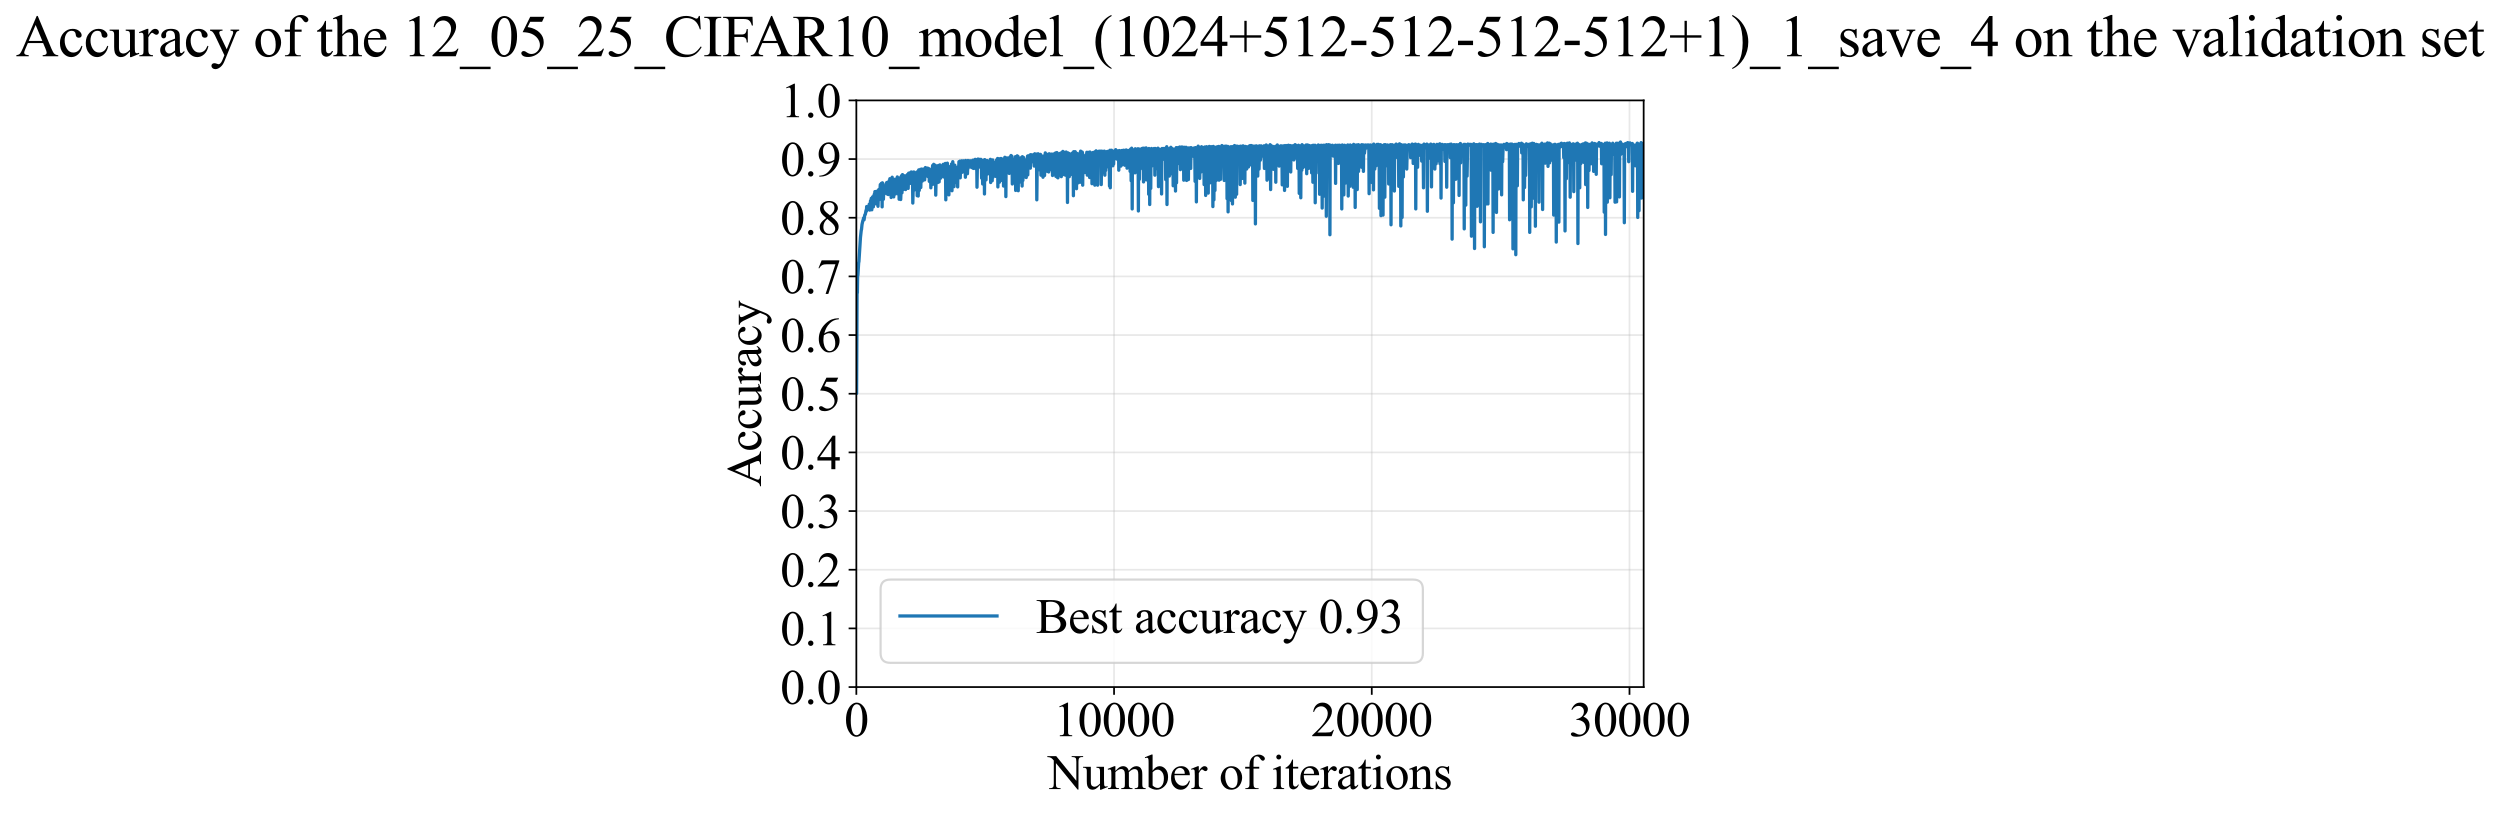 <?xml version="1.0" encoding="utf-8" standalone="no"?>
<!DOCTYPE svg PUBLIC "-//W3C//DTD SVG 1.1//EN"
  "http://www.w3.org/Graphics/SVG/1.1/DTD/svg11.dtd">
<svg xmlns:xlink="http://www.w3.org/1999/xlink" width="1133.97pt" height="369.808pt" viewBox="0 0 1133.97 369.808" xmlns="http://www.w3.org/2000/svg" version="1.1">
 <defs>
  <style type="text/css">*{stroke-linejoin: round; stroke-linecap: butt}</style>
 </defs>
 <g id="figure_1">
  <g id="patch_1">
   <path d="M -0 369.808 
L 1133.97 369.808 
L 1133.97 0 
L -0 0 
z
" style="fill: #ffffff"/>
  </g>
  <g id="axes_1">
   <g id="patch_2">
    <path d="M 388.425 311.644 
L 745.545 311.644 
L 745.545 45.532 
L 388.425 45.532 
z
" style="fill: #ffffff"/>
   </g>
   <g id="matplotlib.axis_1">
    <g id="xtick_1">
     <g id="line2d_1">
      <path d="M 388.425 311.644 
L 388.425 45.532 
" clip-path="url(#pc3638648fb)" style="fill: none; stroke: #b0b0b0; stroke-opacity: 0.3; stroke-width: 0.8; stroke-linecap: square"/>
     </g>
     <g id="line2d_2">
      <defs>
       <path id="m0ebef8b962" d="M 0 0 
L 0 3.5 
" style="stroke: #000000; stroke-width: 0.8"/>
      </defs>
      <g>
       <use xlink:href="#m0ebef8b962" x="388.425" y="311.644" style="stroke: #000000; stroke-width: 0.8"/>
      </g>
     </g>
     <g id="text_1">
      <!-- 0 -->
      <g transform="translate(382.925 333.92) scale(0.22 -0.22)">
       <defs>
        <path id="TimesNewRomanPSMT-30" d="M 231 2094 
Q 231 2819 450 3342 
Q 669 3866 1031 4122 
Q 1313 4325 1613 4325 
Q 2100 4325 2488 3828 
Q 2972 3213 2972 2159 
Q 2972 1422 2759 906 
Q 2547 391 2217 158 
Q 1888 -75 1581 -75 
Q 975 -75 572 641 
Q 231 1244 231 2094 
z
M 844 2016 
Q 844 1141 1059 588 
Q 1238 122 1591 122 
Q 1759 122 1940 273 
Q 2122 425 2216 781 
Q 2359 1319 2359 2297 
Q 2359 3022 2209 3506 
Q 2097 3866 1919 4016 
Q 1791 4119 1609 4119 
Q 1397 4119 1231 3928 
Q 1006 3669 925 3112 
Q 844 2556 844 2016 
z
" transform="scale(0.016)"/>
       </defs>
       <use xlink:href="#TimesNewRomanPSMT-30"/>
      </g>
     </g>
    </g>
    <g id="xtick_2">
     <g id="line2d_3">
      <path d="M 505.322 311.644 
L 505.322 45.532 
" clip-path="url(#pc3638648fb)" style="fill: none; stroke: #b0b0b0; stroke-opacity: 0.3; stroke-width: 0.8; stroke-linecap: square"/>
     </g>
     <g id="line2d_4">
      <g>
       <use xlink:href="#m0ebef8b962" x="505.322" y="311.644" style="stroke: #000000; stroke-width: 0.8"/>
      </g>
     </g>
     <g id="text_2">
      <!-- 10000 -->
      <g transform="translate(477.822 333.92) scale(0.22 -0.22)">
       <defs>
        <path id="TimesNewRomanPSMT-31" d="M 750 3822 
L 1781 4325 
L 1884 4325 
L 1884 747 
Q 1884 391 1914 303 
Q 1944 216 2037 169 
Q 2131 122 2419 116 
L 2419 0 
L 825 0 
L 825 116 
Q 1125 122 1212 167 
Q 1300 213 1334 289 
Q 1369 366 1369 747 
L 1369 3034 
Q 1369 3497 1338 3628 
Q 1316 3728 1258 3775 
Q 1200 3822 1119 3822 
Q 1003 3822 797 3725 
L 750 3822 
z
" transform="scale(0.016)"/>
       </defs>
       <use xlink:href="#TimesNewRomanPSMT-31"/>
       <use xlink:href="#TimesNewRomanPSMT-30" transform="translate(50 0)"/>
       <use xlink:href="#TimesNewRomanPSMT-30" transform="translate(100 0)"/>
       <use xlink:href="#TimesNewRomanPSMT-30" transform="translate(150 0)"/>
       <use xlink:href="#TimesNewRomanPSMT-30" transform="translate(200 0)"/>
      </g>
     </g>
    </g>
    <g id="xtick_3">
     <g id="line2d_5">
      <path d="M 622.219 311.644 
L 622.219 45.532 
" clip-path="url(#pc3638648fb)" style="fill: none; stroke: #b0b0b0; stroke-opacity: 0.3; stroke-width: 0.8; stroke-linecap: square"/>
     </g>
     <g id="line2d_6">
      <g>
       <use xlink:href="#m0ebef8b962" x="622.219" y="311.644" style="stroke: #000000; stroke-width: 0.8"/>
      </g>
     </g>
     <g id="text_3">
      <!-- 20000 -->
      <g transform="translate(594.719 333.92) scale(0.22 -0.22)">
       <defs>
        <path id="TimesNewRomanPSMT-32" d="M 2934 816 
L 2638 0 
L 138 0 
L 138 116 
Q 1241 1122 1691 1759 
Q 2141 2397 2141 2925 
Q 2141 3328 1894 3587 
Q 1647 3847 1303 3847 
Q 991 3847 742 3664 
Q 494 3481 375 3128 
L 259 3128 
Q 338 3706 661 4015 
Q 984 4325 1469 4325 
Q 1984 4325 2329 3994 
Q 2675 3663 2675 3213 
Q 2675 2891 2525 2569 
Q 2294 2063 1775 1497 
Q 997 647 803 472 
L 1909 472 
Q 2247 472 2383 497 
Q 2519 522 2628 598 
Q 2738 675 2819 816 
L 2934 816 
z
" transform="scale(0.016)"/>
       </defs>
       <use xlink:href="#TimesNewRomanPSMT-32"/>
       <use xlink:href="#TimesNewRomanPSMT-30" transform="translate(50 0)"/>
       <use xlink:href="#TimesNewRomanPSMT-30" transform="translate(100 0)"/>
       <use xlink:href="#TimesNewRomanPSMT-30" transform="translate(150 0)"/>
       <use xlink:href="#TimesNewRomanPSMT-30" transform="translate(200 0)"/>
      </g>
     </g>
    </g>
    <g id="xtick_4">
     <g id="line2d_7">
      <path d="M 739.116 311.644 
L 739.116 45.532 
" clip-path="url(#pc3638648fb)" style="fill: none; stroke: #b0b0b0; stroke-opacity: 0.3; stroke-width: 0.8; stroke-linecap: square"/>
     </g>
     <g id="line2d_8">
      <g>
       <use xlink:href="#m0ebef8b962" x="739.116" y="311.644" style="stroke: #000000; stroke-width: 0.8"/>
      </g>
     </g>
     <g id="text_4">
      <!-- 30000 -->
      <g transform="translate(711.616 333.92) scale(0.22 -0.22)">
       <defs>
        <path id="TimesNewRomanPSMT-33" d="M 325 3431 
Q 506 3859 782 4092 
Q 1059 4325 1472 4325 
Q 1981 4325 2253 3994 
Q 2459 3747 2459 3466 
Q 2459 3003 1878 2509 
Q 2269 2356 2469 2072 
Q 2669 1788 2669 1403 
Q 2669 853 2319 450 
Q 1863 -75 997 -75 
Q 569 -75 414 31 
Q 259 138 259 259 
Q 259 350 332 419 
Q 406 488 509 488 
Q 588 488 669 463 
Q 722 447 909 348 
Q 1097 250 1169 231 
Q 1284 197 1416 197 
Q 1734 197 1970 444 
Q 2206 691 2206 1028 
Q 2206 1275 2097 1509 
Q 2016 1684 1919 1775 
Q 1784 1900 1550 2001 
Q 1316 2103 1072 2103 
L 972 2103 
L 972 2197 
Q 1219 2228 1467 2375 
Q 1716 2522 1828 2728 
Q 1941 2934 1941 3181 
Q 1941 3503 1739 3701 
Q 1538 3900 1238 3900 
Q 753 3900 428 3381 
L 325 3431 
z
" transform="scale(0.016)"/>
       </defs>
       <use xlink:href="#TimesNewRomanPSMT-33"/>
       <use xlink:href="#TimesNewRomanPSMT-30" transform="translate(50 0)"/>
       <use xlink:href="#TimesNewRomanPSMT-30" transform="translate(100 0)"/>
       <use xlink:href="#TimesNewRomanPSMT-30" transform="translate(150 0)"/>
       <use xlink:href="#TimesNewRomanPSMT-30" transform="translate(200 0)"/>
      </g>
     </g>
    </g>
    <g id="text_5">
     <!-- Number of iterations -->
     <g transform="translate(475.343 357.902) scale(0.22 -0.22)">
      <defs>
       <path id="TimesNewRomanPSMT-4e" d="M -84 4238 
L 1066 4238 
L 3656 1059 
L 3656 3503 
Q 3656 3894 3569 3991 
Q 3453 4122 3203 4122 
L 3056 4122 
L 3056 4238 
L 4531 4238 
L 4531 4122 
L 4381 4122 
Q 4113 4122 4000 3959 
Q 3931 3859 3931 3503 
L 3931 -69 
L 3819 -69 
L 1025 3344 
L 1025 734 
Q 1025 344 1109 247 
Q 1228 116 1475 116 
L 1625 116 
L 1625 0 
L 150 0 
L 150 116 
L 297 116 
Q 569 116 681 278 
Q 750 378 750 734 
L 750 3681 
Q 566 3897 470 3965 
Q 375 4034 191 4094 
Q 100 4122 -84 4122 
L -84 4238 
z
" transform="scale(0.016)"/>
       <path id="TimesNewRomanPSMT-75" d="M 2709 2863 
L 2709 1128 
Q 2709 631 2732 520 
Q 2756 409 2807 365 
Q 2859 322 2928 322 
Q 3025 322 3147 375 
L 3191 266 
L 2334 -88 
L 2194 -88 
L 2194 519 
Q 1825 119 1631 15 
Q 1438 -88 1222 -88 
Q 981 -88 804 51 
Q 628 191 559 409 
Q 491 628 491 1028 
L 491 2306 
Q 491 2509 447 2587 
Q 403 2666 317 2708 
Q 231 2750 6 2747 
L 6 2863 
L 1009 2863 
L 1009 947 
Q 1009 547 1148 422 
Q 1288 297 1484 297 
Q 1619 297 1789 381 
Q 1959 466 2194 703 
L 2194 2325 
Q 2194 2569 2105 2655 
Q 2016 2741 1734 2747 
L 1734 2863 
L 2709 2863 
z
" transform="scale(0.016)"/>
       <path id="TimesNewRomanPSMT-6d" d="M 1050 2338 
Q 1363 2650 1419 2697 
Q 1559 2816 1721 2881 
Q 1884 2947 2044 2947 
Q 2313 2947 2506 2790 
Q 2700 2634 2766 2338 
Q 3088 2713 3309 2830 
Q 3531 2947 3766 2947 
Q 3994 2947 4170 2830 
Q 4347 2713 4450 2447 
Q 4519 2266 4519 1878 
L 4519 647 
Q 4519 378 4559 278 
Q 4591 209 4675 161 
Q 4759 113 4950 113 
L 4950 0 
L 3538 0 
L 3538 113 
L 3597 113 
Q 3781 113 3884 184 
Q 3956 234 3988 344 
Q 4000 397 4000 647 
L 4000 1878 
Q 4000 2228 3916 2372 
Q 3794 2572 3525 2572 
Q 3359 2572 3192 2489 
Q 3025 2406 2788 2181 
L 2781 2147 
L 2788 2013 
L 2788 647 
Q 2788 353 2820 281 
Q 2853 209 2943 161 
Q 3034 113 3253 113 
L 3253 0 
L 1806 0 
L 1806 113 
Q 2044 113 2133 169 
Q 2222 225 2256 338 
Q 2272 391 2272 647 
L 2272 1878 
Q 2272 2228 2169 2381 
Q 2031 2581 1784 2581 
Q 1616 2581 1450 2491 
Q 1191 2353 1050 2181 
L 1050 647 
Q 1050 366 1089 281 
Q 1128 197 1204 155 
Q 1281 113 1516 113 
L 1516 0 
L 100 0 
L 100 113 
Q 297 113 375 155 
Q 453 197 493 289 
Q 534 381 534 647 
L 534 1741 
Q 534 2213 506 2350 
Q 484 2453 437 2492 
Q 391 2531 309 2531 
Q 222 2531 100 2484 
L 53 2597 
L 916 2947 
L 1050 2947 
L 1050 2338 
z
" transform="scale(0.016)"/>
       <path id="TimesNewRomanPSMT-62" d="M 984 2369 
Q 1400 2947 1881 2947 
Q 2322 2947 2650 2570 
Q 2978 2194 2978 1541 
Q 2978 778 2472 313 
Q 2038 -88 1503 -88 
Q 1253 -88 995 3 
Q 738 94 469 275 
L 469 3241 
Q 469 3728 445 3840 
Q 422 3953 372 3993 
Q 322 4034 247 4034 
Q 159 4034 28 3984 
L -16 4094 
L 844 4444 
L 984 4444 
L 984 2369 
z
M 984 2169 
L 984 456 
Q 1144 300 1314 220 
Q 1484 141 1663 141 
Q 1947 141 2192 453 
Q 2438 766 2438 1363 
Q 2438 1913 2192 2208 
Q 1947 2503 1634 2503 
Q 1469 2503 1303 2419 
Q 1178 2356 984 2169 
z
" transform="scale(0.016)"/>
       <path id="TimesNewRomanPSMT-65" d="M 681 1784 
Q 678 1147 991 784 
Q 1303 422 1725 422 
Q 2006 422 2214 576 
Q 2422 731 2563 1106 
L 2659 1044 
Q 2594 616 2278 264 
Q 1963 -88 1488 -88 
Q 972 -88 605 314 
Q 238 716 238 1394 
Q 238 2128 614 2539 
Q 991 2950 1559 2950 
Q 2041 2950 2350 2633 
Q 2659 2316 2659 1784 
L 681 1784 
z
M 681 1966 
L 2006 1966 
Q 1991 2241 1941 2353 
Q 1863 2528 1708 2628 
Q 1553 2728 1384 2728 
Q 1125 2728 920 2526 
Q 716 2325 681 1966 
z
" transform="scale(0.016)"/>
       <path id="TimesNewRomanPSMT-72" d="M 1038 2947 
L 1038 2303 
Q 1397 2947 1775 2947 
Q 1947 2947 2059 2842 
Q 2172 2738 2172 2600 
Q 2172 2478 2090 2393 
Q 2009 2309 1897 2309 
Q 1788 2309 1652 2417 
Q 1516 2525 1450 2525 
Q 1394 2525 1328 2463 
Q 1188 2334 1038 2041 
L 1038 669 
Q 1038 431 1097 309 
Q 1138 225 1241 169 
Q 1344 113 1538 113 
L 1538 0 
L 72 0 
L 72 113 
Q 291 113 397 181 
Q 475 231 506 341 
Q 522 394 522 644 
L 522 1753 
Q 522 2253 501 2348 
Q 481 2444 426 2487 
Q 372 2531 291 2531 
Q 194 2531 72 2484 
L 41 2597 
L 906 2947 
L 1038 2947 
z
" transform="scale(0.016)"/>
       <path id="TimesNewRomanPSMT-20" transform="scale(0.016)"/>
       <path id="TimesNewRomanPSMT-6f" d="M 1600 2947 
Q 2250 2947 2644 2453 
Q 2978 2031 2978 1484 
Q 2978 1100 2793 706 
Q 2609 313 2286 112 
Q 1963 -88 1566 -88 
Q 919 -88 538 428 
Q 216 863 216 1403 
Q 216 1797 411 2186 
Q 606 2575 925 2761 
Q 1244 2947 1600 2947 
z
M 1503 2744 
Q 1338 2744 1170 2645 
Q 1003 2547 900 2300 
Q 797 2053 797 1666 
Q 797 1041 1045 587 
Q 1294 134 1700 134 
Q 2003 134 2200 384 
Q 2397 634 2397 1244 
Q 2397 2006 2069 2444 
Q 1847 2744 1503 2744 
z
" transform="scale(0.016)"/>
       <path id="TimesNewRomanPSMT-66" d="M 1319 2638 
L 1319 756 
Q 1319 356 1406 250 
Q 1522 113 1716 113 
L 1975 113 
L 1975 0 
L 266 0 
L 266 113 
L 394 113 
Q 519 113 622 175 
Q 725 238 764 344 
Q 803 450 803 756 
L 803 2638 
L 247 2638 
L 247 2863 
L 803 2863 
L 803 3050 
Q 803 3478 940 3775 
Q 1078 4072 1361 4255 
Q 1644 4438 1997 4438 
Q 2325 4438 2600 4225 
Q 2781 4084 2781 3909 
Q 2781 3816 2700 3733 
Q 2619 3650 2525 3650 
Q 2453 3650 2373 3701 
Q 2294 3753 2178 3923 
Q 2063 4094 1966 4153 
Q 1869 4213 1750 4213 
Q 1606 4213 1506 4136 
Q 1406 4059 1362 3898 
Q 1319 3738 1319 3069 
L 1319 2863 
L 2056 2863 
L 2056 2638 
L 1319 2638 
z
" transform="scale(0.016)"/>
       <path id="TimesNewRomanPSMT-69" d="M 928 4444 
Q 1059 4444 1151 4351 
Q 1244 4259 1244 4128 
Q 1244 3997 1151 3903 
Q 1059 3809 928 3809 
Q 797 3809 703 3903 
Q 609 3997 609 4128 
Q 609 4259 701 4351 
Q 794 4444 928 4444 
z
M 1188 2947 
L 1188 647 
Q 1188 378 1227 289 
Q 1266 200 1342 156 
Q 1419 113 1622 113 
L 1622 0 
L 231 0 
L 231 113 
Q 441 113 512 153 
Q 584 194 626 287 
Q 669 381 669 647 
L 669 1750 
Q 669 2216 641 2353 
Q 619 2453 572 2492 
Q 525 2531 444 2531 
Q 356 2531 231 2484 
L 188 2597 
L 1050 2947 
L 1188 2947 
z
" transform="scale(0.016)"/>
       <path id="TimesNewRomanPSMT-74" d="M 1031 3803 
L 1031 2863 
L 1700 2863 
L 1700 2644 
L 1031 2644 
L 1031 788 
Q 1031 509 1111 412 
Q 1191 316 1316 316 
Q 1419 316 1516 380 
Q 1613 444 1666 569 
L 1788 569 
Q 1678 263 1478 108 
Q 1278 -47 1066 -47 
Q 922 -47 784 33 
Q 647 113 581 261 
Q 516 409 516 719 
L 516 2644 
L 63 2644 
L 63 2747 
Q 234 2816 414 2980 
Q 594 3144 734 3369 
Q 806 3488 934 3803 
L 1031 3803 
z
" transform="scale(0.016)"/>
       <path id="TimesNewRomanPSMT-61" d="M 1822 413 
Q 1381 72 1269 19 
Q 1100 -59 909 -59 
Q 613 -59 420 144 
Q 228 347 228 678 
Q 228 888 322 1041 
Q 450 1253 767 1440 
Q 1084 1628 1822 1897 
L 1822 2009 
Q 1822 2438 1686 2597 
Q 1550 2756 1291 2756 
Q 1094 2756 978 2650 
Q 859 2544 859 2406 
L 866 2225 
Q 866 2081 792 2003 
Q 719 1925 600 1925 
Q 484 1925 411 2006 
Q 338 2088 338 2228 
Q 338 2497 613 2722 
Q 888 2947 1384 2947 
Q 1766 2947 2009 2819 
Q 2194 2722 2281 2516 
Q 2338 2381 2338 1966 
L 2338 994 
Q 2338 584 2353 492 
Q 2369 400 2405 369 
Q 2441 338 2488 338 
Q 2538 338 2575 359 
Q 2641 400 2828 588 
L 2828 413 
Q 2478 -56 2159 -56 
Q 2006 -56 1915 50 
Q 1825 156 1822 413 
z
M 1822 616 
L 1822 1706 
Q 1350 1519 1213 1441 
Q 966 1303 859 1153 
Q 753 1003 753 825 
Q 753 600 887 451 
Q 1022 303 1197 303 
Q 1434 303 1822 616 
z
" transform="scale(0.016)"/>
       <path id="TimesNewRomanPSMT-6e" d="M 1034 2341 
Q 1538 2947 1994 2947 
Q 2228 2947 2397 2830 
Q 2566 2713 2666 2444 
Q 2734 2256 2734 1869 
L 2734 647 
Q 2734 375 2778 278 
Q 2813 200 2889 156 
Q 2966 113 3172 113 
L 3172 0 
L 1756 0 
L 1756 113 
L 1816 113 
Q 2016 113 2095 173 
Q 2175 234 2206 353 
Q 2219 400 2219 647 
L 2219 1819 
Q 2219 2209 2117 2386 
Q 2016 2563 1775 2563 
Q 1403 2563 1034 2156 
L 1034 647 
Q 1034 356 1069 288 
Q 1113 197 1189 155 
Q 1266 113 1500 113 
L 1500 0 
L 84 0 
L 84 113 
L 147 113 
Q 366 113 442 223 
Q 519 334 519 647 
L 519 1709 
Q 519 2225 495 2337 
Q 472 2450 423 2490 
Q 375 2531 294 2531 
Q 206 2531 84 2484 
L 38 2597 
L 900 2947 
L 1034 2947 
L 1034 2341 
z
" transform="scale(0.016)"/>
       <path id="TimesNewRomanPSMT-73" d="M 2050 2947 
L 2050 1972 
L 1947 1972 
Q 1828 2431 1642 2597 
Q 1456 2763 1169 2763 
Q 950 2763 815 2647 
Q 681 2531 681 2391 
Q 681 2216 781 2091 
Q 878 1963 1175 1819 
L 1631 1597 
Q 2266 1288 2266 781 
Q 2266 391 1970 151 
Q 1675 -88 1309 -88 
Q 1047 -88 709 6 
Q 606 38 541 38 
Q 469 38 428 -44 
L 325 -44 
L 325 978 
L 428 978 
Q 516 541 762 319 
Q 1009 97 1316 97 
Q 1531 97 1667 223 
Q 1803 350 1803 528 
Q 1803 744 1651 891 
Q 1500 1038 1047 1263 
Q 594 1488 453 1669 
Q 313 1847 313 2119 
Q 313 2472 555 2709 
Q 797 2947 1181 2947 
Q 1350 2947 1591 2875 
Q 1750 2828 1803 2828 
Q 1853 2828 1881 2850 
Q 1909 2872 1947 2947 
L 2050 2947 
z
" transform="scale(0.016)"/>
      </defs>
      <use xlink:href="#TimesNewRomanPSMT-4e"/>
      <use xlink:href="#TimesNewRomanPSMT-75" transform="translate(72.217 0)"/>
      <use xlink:href="#TimesNewRomanPSMT-6d" transform="translate(122.217 0)"/>
      <use xlink:href="#TimesNewRomanPSMT-62" transform="translate(200 0)"/>
      <use xlink:href="#TimesNewRomanPSMT-65" transform="translate(250 0)"/>
      <use xlink:href="#TimesNewRomanPSMT-72" transform="translate(294.385 0)"/>
      <use xlink:href="#TimesNewRomanPSMT-20" transform="translate(327.686 0)"/>
      <use xlink:href="#TimesNewRomanPSMT-6f" transform="translate(352.686 0)"/>
      <use xlink:href="#TimesNewRomanPSMT-66" transform="translate(402.686 0)"/>
      <use xlink:href="#TimesNewRomanPSMT-20" transform="translate(435.986 0)"/>
      <use xlink:href="#TimesNewRomanPSMT-69" transform="translate(460.986 0)"/>
      <use xlink:href="#TimesNewRomanPSMT-74" transform="translate(488.77 0)"/>
      <use xlink:href="#TimesNewRomanPSMT-65" transform="translate(516.553 0)"/>
      <use xlink:href="#TimesNewRomanPSMT-72" transform="translate(560.938 0)"/>
      <use xlink:href="#TimesNewRomanPSMT-61" transform="translate(594.238 0)"/>
      <use xlink:href="#TimesNewRomanPSMT-74" transform="translate(638.623 0)"/>
      <use xlink:href="#TimesNewRomanPSMT-69" transform="translate(666.406 0)"/>
      <use xlink:href="#TimesNewRomanPSMT-6f" transform="translate(694.189 0)"/>
      <use xlink:href="#TimesNewRomanPSMT-6e" transform="translate(744.189 0)"/>
      <use xlink:href="#TimesNewRomanPSMT-73" transform="translate(794.189 0)"/>
     </g>
    </g>
   </g>
   <g id="matplotlib.axis_2">
    <g id="ytick_1">
     <g id="line2d_9">
      <path d="M 388.425 311.644 
L 745.545 311.644 
" clip-path="url(#pc3638648fb)" style="fill: none; stroke: #b0b0b0; stroke-opacity: 0.3; stroke-width: 0.8; stroke-linecap: square"/>
     </g>
     <g id="line2d_10">
      <defs>
       <path id="m70ddc466a5" d="M 0 0 
L -3.5 0 
" style="stroke: #000000; stroke-width: 0.8"/>
      </defs>
      <g>
       <use xlink:href="#m70ddc466a5" x="388.425" y="311.644" style="stroke: #000000; stroke-width: 0.8"/>
      </g>
     </g>
     <g id="text_6">
      <!-- 0.0 -->
      <g transform="translate(353.925 319.282) scale(0.22 -0.22)">
       <defs>
        <path id="TimesNewRomanPSMT-2e" d="M 800 606 
Q 947 606 1047 504 
Q 1147 403 1147 259 
Q 1147 116 1045 14 
Q 944 -88 800 -88 
Q 656 -88 554 14 
Q 453 116 453 259 
Q 453 406 554 506 
Q 656 606 800 606 
z
" transform="scale(0.016)"/>
       </defs>
       <use xlink:href="#TimesNewRomanPSMT-30"/>
       <use xlink:href="#TimesNewRomanPSMT-2e" transform="translate(50 0)"/>
       <use xlink:href="#TimesNewRomanPSMT-30" transform="translate(75 0)"/>
      </g>
     </g>
    </g>
    <g id="ytick_2">
     <g id="line2d_11">
      <path d="M 388.425 285.032 
L 745.545 285.032 
" clip-path="url(#pc3638648fb)" style="fill: none; stroke: #b0b0b0; stroke-opacity: 0.3; stroke-width: 0.8; stroke-linecap: square"/>
     </g>
     <g id="line2d_12">
      <g>
       <use xlink:href="#m70ddc466a5" x="388.425" y="285.032" style="stroke: #000000; stroke-width: 0.8"/>
      </g>
     </g>
     <g id="text_7">
      <!-- 0.1 -->
      <g transform="translate(353.925 292.67) scale(0.22 -0.22)">
       <use xlink:href="#TimesNewRomanPSMT-30"/>
       <use xlink:href="#TimesNewRomanPSMT-2e" transform="translate(50 0)"/>
       <use xlink:href="#TimesNewRomanPSMT-31" transform="translate(75 0)"/>
      </g>
     </g>
    </g>
    <g id="ytick_3">
     <g id="line2d_13">
      <path d="M 388.425 258.421 
L 745.545 258.421 
" clip-path="url(#pc3638648fb)" style="fill: none; stroke: #b0b0b0; stroke-opacity: 0.3; stroke-width: 0.8; stroke-linecap: square"/>
     </g>
     <g id="line2d_14">
      <g>
       <use xlink:href="#m70ddc466a5" x="388.425" y="258.421" style="stroke: #000000; stroke-width: 0.8"/>
      </g>
     </g>
     <g id="text_8">
      <!-- 0.2 -->
      <g transform="translate(353.925 266.059) scale(0.22 -0.22)">
       <use xlink:href="#TimesNewRomanPSMT-30"/>
       <use xlink:href="#TimesNewRomanPSMT-2e" transform="translate(50 0)"/>
       <use xlink:href="#TimesNewRomanPSMT-32" transform="translate(75 0)"/>
      </g>
     </g>
    </g>
    <g id="ytick_4">
     <g id="line2d_15">
      <path d="M 388.425 231.81 
L 745.545 231.81 
" clip-path="url(#pc3638648fb)" style="fill: none; stroke: #b0b0b0; stroke-opacity: 0.3; stroke-width: 0.8; stroke-linecap: square"/>
     </g>
     <g id="line2d_16">
      <g>
       <use xlink:href="#m70ddc466a5" x="388.425" y="231.81" style="stroke: #000000; stroke-width: 0.8"/>
      </g>
     </g>
     <g id="text_9">
      <!-- 0.3 -->
      <g transform="translate(353.925 239.448) scale(0.22 -0.22)">
       <use xlink:href="#TimesNewRomanPSMT-30"/>
       <use xlink:href="#TimesNewRomanPSMT-2e" transform="translate(50 0)"/>
       <use xlink:href="#TimesNewRomanPSMT-33" transform="translate(75 0)"/>
      </g>
     </g>
    </g>
    <g id="ytick_5">
     <g id="line2d_17">
      <path d="M 388.425 205.199 
L 745.545 205.199 
" clip-path="url(#pc3638648fb)" style="fill: none; stroke: #b0b0b0; stroke-opacity: 0.3; stroke-width: 0.8; stroke-linecap: square"/>
     </g>
     <g id="line2d_18">
      <g>
       <use xlink:href="#m70ddc466a5" x="388.425" y="205.199" style="stroke: #000000; stroke-width: 0.8"/>
      </g>
     </g>
     <g id="text_10">
      <!-- 0.4 -->
      <g transform="translate(353.925 212.837) scale(0.22 -0.22)">
       <defs>
        <path id="TimesNewRomanPSMT-34" d="M 2978 1563 
L 2978 1119 
L 2409 1119 
L 2409 0 
L 1894 0 
L 1894 1119 
L 100 1119 
L 100 1519 
L 2066 4325 
L 2409 4325 
L 2409 1563 
L 2978 1563 
z
M 1894 1563 
L 1894 3666 
L 406 1563 
L 1894 1563 
z
" transform="scale(0.016)"/>
       </defs>
       <use xlink:href="#TimesNewRomanPSMT-30"/>
       <use xlink:href="#TimesNewRomanPSMT-2e" transform="translate(50 0)"/>
       <use xlink:href="#TimesNewRomanPSMT-34" transform="translate(75 0)"/>
      </g>
     </g>
    </g>
    <g id="ytick_6">
     <g id="line2d_19">
      <path d="M 388.425 178.588 
L 745.545 178.588 
" clip-path="url(#pc3638648fb)" style="fill: none; stroke: #b0b0b0; stroke-opacity: 0.3; stroke-width: 0.8; stroke-linecap: square"/>
     </g>
     <g id="line2d_20">
      <g>
       <use xlink:href="#m70ddc466a5" x="388.425" y="178.588" style="stroke: #000000; stroke-width: 0.8"/>
      </g>
     </g>
     <g id="text_11">
      <!-- 0.5 -->
      <g transform="translate(353.925 186.226) scale(0.22 -0.22)">
       <defs>
        <path id="TimesNewRomanPSMT-35" d="M 2778 4238 
L 2534 3706 
L 1259 3706 
L 981 3138 
Q 1809 3016 2294 2522 
Q 2709 2097 2709 1522 
Q 2709 1188 2573 903 
Q 2438 619 2231 419 
Q 2025 219 1772 97 
Q 1413 -75 1034 -75 
Q 653 -75 479 54 
Q 306 184 306 341 
Q 306 428 378 495 
Q 450 563 559 563 
Q 641 563 702 538 
Q 763 513 909 409 
Q 1144 247 1384 247 
Q 1750 247 2026 523 
Q 2303 800 2303 1197 
Q 2303 1581 2056 1914 
Q 1809 2247 1375 2428 
Q 1034 2569 447 2591 
L 1259 4238 
L 2778 4238 
z
" transform="scale(0.016)"/>
       </defs>
       <use xlink:href="#TimesNewRomanPSMT-30"/>
       <use xlink:href="#TimesNewRomanPSMT-2e" transform="translate(50 0)"/>
       <use xlink:href="#TimesNewRomanPSMT-35" transform="translate(75 0)"/>
      </g>
     </g>
    </g>
    <g id="ytick_7">
     <g id="line2d_21">
      <path d="M 388.425 151.976 
L 745.545 151.976 
" clip-path="url(#pc3638648fb)" style="fill: none; stroke: #b0b0b0; stroke-opacity: 0.3; stroke-width: 0.8; stroke-linecap: square"/>
     </g>
     <g id="line2d_22">
      <g>
       <use xlink:href="#m70ddc466a5" x="388.425" y="151.976" style="stroke: #000000; stroke-width: 0.8"/>
      </g>
     </g>
     <g id="text_12">
      <!-- 0.6 -->
      <g transform="translate(353.925 159.614) scale(0.22 -0.22)">
       <defs>
        <path id="TimesNewRomanPSMT-36" d="M 2869 4325 
L 2869 4209 
Q 2456 4169 2195 4045 
Q 1934 3922 1679 3669 
Q 1425 3416 1258 3105 
Q 1091 2794 978 2366 
Q 1428 2675 1881 2675 
Q 2316 2675 2634 2325 
Q 2953 1975 2953 1425 
Q 2953 894 2631 456 
Q 2244 -75 1606 -75 
Q 1172 -75 869 213 
Q 275 772 275 1663 
Q 275 2231 503 2743 
Q 731 3256 1154 3653 
Q 1578 4050 1965 4187 
Q 2353 4325 2688 4325 
L 2869 4325 
z
M 925 2138 
Q 869 1716 869 1456 
Q 869 1156 980 804 
Q 1091 453 1309 247 
Q 1469 100 1697 100 
Q 1969 100 2183 356 
Q 2397 613 2397 1088 
Q 2397 1622 2184 2012 
Q 1972 2403 1581 2403 
Q 1463 2403 1327 2353 
Q 1191 2303 925 2138 
z
" transform="scale(0.016)"/>
       </defs>
       <use xlink:href="#TimesNewRomanPSMT-30"/>
       <use xlink:href="#TimesNewRomanPSMT-2e" transform="translate(50 0)"/>
       <use xlink:href="#TimesNewRomanPSMT-36" transform="translate(75 0)"/>
      </g>
     </g>
    </g>
    <g id="ytick_8">
     <g id="line2d_23">
      <path d="M 388.425 125.365 
L 745.545 125.365 
" clip-path="url(#pc3638648fb)" style="fill: none; stroke: #b0b0b0; stroke-opacity: 0.3; stroke-width: 0.8; stroke-linecap: square"/>
     </g>
     <g id="line2d_24">
      <g>
       <use xlink:href="#m70ddc466a5" x="388.425" y="125.365" style="stroke: #000000; stroke-width: 0.8"/>
      </g>
     </g>
     <g id="text_13">
      <!-- 0.7 -->
      <g transform="translate(353.925 133.003) scale(0.22 -0.22)">
       <defs>
        <path id="TimesNewRomanPSMT-37" d="M 644 4238 
L 2916 4238 
L 2916 4119 
L 1503 -88 
L 1153 -88 
L 2419 3728 
L 1253 3728 
Q 900 3728 750 3644 
Q 488 3500 328 3200 
L 238 3234 
L 644 4238 
z
" transform="scale(0.016)"/>
       </defs>
       <use xlink:href="#TimesNewRomanPSMT-30"/>
       <use xlink:href="#TimesNewRomanPSMT-2e" transform="translate(50 0)"/>
       <use xlink:href="#TimesNewRomanPSMT-37" transform="translate(75 0)"/>
      </g>
     </g>
    </g>
    <g id="ytick_9">
     <g id="line2d_25">
      <path d="M 388.425 98.754 
L 745.545 98.754 
" clip-path="url(#pc3638648fb)" style="fill: none; stroke: #b0b0b0; stroke-opacity: 0.3; stroke-width: 0.8; stroke-linecap: square"/>
     </g>
     <g id="line2d_26">
      <g>
       <use xlink:href="#m70ddc466a5" x="388.425" y="98.754" style="stroke: #000000; stroke-width: 0.8"/>
      </g>
     </g>
     <g id="text_14">
      <!-- 0.8 -->
      <g transform="translate(353.925 106.392) scale(0.22 -0.22)">
       <defs>
        <path id="TimesNewRomanPSMT-38" d="M 1228 2134 
Q 725 2547 579 2797 
Q 434 3047 434 3316 
Q 434 3728 753 4026 
Q 1072 4325 1600 4325 
Q 2113 4325 2425 4047 
Q 2738 3769 2738 3413 
Q 2738 3175 2569 2928 
Q 2400 2681 1866 2347 
Q 2416 1922 2594 1678 
Q 2831 1359 2831 1006 
Q 2831 559 2490 242 
Q 2150 -75 1597 -75 
Q 994 -75 656 303 
Q 388 606 388 966 
Q 388 1247 577 1523 
Q 766 1800 1228 2134 
z
M 1719 2469 
Q 2094 2806 2194 3001 
Q 2294 3197 2294 3444 
Q 2294 3772 2109 3958 
Q 1925 4144 1606 4144 
Q 1288 4144 1088 3959 
Q 888 3775 888 3528 
Q 888 3366 970 3203 
Q 1053 3041 1206 2894 
L 1719 2469 
z
M 1375 2016 
Q 1116 1797 991 1539 
Q 866 1281 866 981 
Q 866 578 1086 336 
Q 1306 94 1647 94 
Q 1984 94 2187 284 
Q 2391 475 2391 747 
Q 2391 972 2272 1150 
Q 2050 1481 1375 2016 
z
" transform="scale(0.016)"/>
       </defs>
       <use xlink:href="#TimesNewRomanPSMT-30"/>
       <use xlink:href="#TimesNewRomanPSMT-2e" transform="translate(50 0)"/>
       <use xlink:href="#TimesNewRomanPSMT-38" transform="translate(75 0)"/>
      </g>
     </g>
    </g>
    <g id="ytick_10">
     <g id="line2d_27">
      <path d="M 388.425 72.143 
L 745.545 72.143 
" clip-path="url(#pc3638648fb)" style="fill: none; stroke: #b0b0b0; stroke-opacity: 0.3; stroke-width: 0.8; stroke-linecap: square"/>
     </g>
     <g id="line2d_28">
      <g>
       <use xlink:href="#m70ddc466a5" x="388.425" y="72.143" style="stroke: #000000; stroke-width: 0.8"/>
      </g>
     </g>
     <g id="text_15">
      <!-- 0.9 -->
      <g transform="translate(353.925 79.781) scale(0.22 -0.22)">
       <defs>
        <path id="TimesNewRomanPSMT-39" d="M 338 -88 
L 338 28 
Q 744 34 1094 217 
Q 1444 400 1770 856 
Q 2097 1313 2225 1859 
Q 1734 1544 1338 1544 
Q 891 1544 572 1889 
Q 253 2234 253 2806 
Q 253 3363 572 3797 
Q 956 4325 1575 4325 
Q 2097 4325 2469 3894 
Q 2925 3359 2925 2575 
Q 2925 1869 2578 1258 
Q 2231 647 1613 244 
Q 1109 -88 516 -88 
L 338 -88 
z
M 2275 2091 
Q 2331 2497 2331 2741 
Q 2331 3044 2228 3395 
Q 2125 3747 1936 3934 
Q 1747 4122 1506 4122 
Q 1228 4122 1018 3872 
Q 809 3622 809 3128 
Q 809 2469 1088 2097 
Q 1291 1828 1588 1828 
Q 1731 1828 1928 1897 
Q 2125 1966 2275 2091 
z
" transform="scale(0.016)"/>
       </defs>
       <use xlink:href="#TimesNewRomanPSMT-30"/>
       <use xlink:href="#TimesNewRomanPSMT-2e" transform="translate(50 0)"/>
       <use xlink:href="#TimesNewRomanPSMT-39" transform="translate(75 0)"/>
      </g>
     </g>
    </g>
    <g id="ytick_11">
     <g id="line2d_29">
      <path d="M 388.425 45.532 
L 745.545 45.532 
" clip-path="url(#pc3638648fb)" style="fill: none; stroke: #b0b0b0; stroke-opacity: 0.3; stroke-width: 0.8; stroke-linecap: square"/>
     </g>
     <g id="line2d_30">
      <g>
       <use xlink:href="#m70ddc466a5" x="388.425" y="45.532" style="stroke: #000000; stroke-width: 0.8"/>
      </g>
     </g>
     <g id="text_16">
      <!-- 1.0 -->
      <g transform="translate(353.925 53.17) scale(0.22 -0.22)">
       <use xlink:href="#TimesNewRomanPSMT-31"/>
       <use xlink:href="#TimesNewRomanPSMT-2e" transform="translate(50 0)"/>
       <use xlink:href="#TimesNewRomanPSMT-30" transform="translate(75 0)"/>
      </g>
     </g>
    </g>
    <g id="text_17">
     <!-- Accuracy -->
     <g transform="translate(345.178 220.726) rotate(-90) scale(0.22 -0.22)">
      <defs>
       <path id="TimesNewRomanPSMT-41" d="M 2928 1419 
L 1288 1419 
L 1000 750 
Q 894 503 894 381 
Q 894 284 986 211 
Q 1078 138 1384 116 
L 1384 0 
L 50 0 
L 50 116 
Q 316 163 394 238 
Q 553 388 747 847 
L 2238 4334 
L 2347 4334 
L 3822 809 
Q 4000 384 4145 257 
Q 4291 131 4550 116 
L 4550 0 
L 2878 0 
L 2878 116 
Q 3131 128 3220 200 
Q 3309 272 3309 375 
Q 3309 513 3184 809 
L 2928 1419 
z
M 2841 1650 
L 2122 3363 
L 1384 1650 
L 2841 1650 
z
" transform="scale(0.016)"/>
       <path id="TimesNewRomanPSMT-63" d="M 2631 1088 
Q 2516 522 2178 217 
Q 1841 -88 1431 -88 
Q 944 -88 581 321 
Q 219 731 219 1428 
Q 219 2103 620 2525 
Q 1022 2947 1584 2947 
Q 2006 2947 2278 2723 
Q 2550 2500 2550 2259 
Q 2550 2141 2473 2067 
Q 2397 1994 2259 1994 
Q 2075 1994 1981 2113 
Q 1928 2178 1911 2362 
Q 1894 2547 1784 2644 
Q 1675 2738 1481 2738 
Q 1169 2738 978 2506 
Q 725 2200 725 1697 
Q 725 1184 976 792 
Q 1228 400 1656 400 
Q 1963 400 2206 609 
Q 2378 753 2541 1131 
L 2631 1088 
z
" transform="scale(0.016)"/>
       <path id="TimesNewRomanPSMT-79" d="M 38 2863 
L 1372 2863 
L 1372 2747 
L 1306 2747 
Q 1166 2747 1095 2686 
Q 1025 2625 1025 2534 
Q 1025 2413 1128 2197 
L 1825 753 
L 2466 2334 
Q 2519 2463 2519 2588 
Q 2519 2644 2497 2672 
Q 2472 2706 2419 2726 
Q 2366 2747 2231 2747 
L 2231 2863 
L 3163 2863 
L 3163 2747 
Q 3047 2734 2984 2696 
Q 2922 2659 2847 2556 
Q 2819 2513 2741 2316 
L 1575 -541 
Q 1406 -956 1132 -1168 
Q 859 -1381 606 -1381 
Q 422 -1381 303 -1275 
Q 184 -1169 184 -1031 
Q 184 -900 270 -820 
Q 356 -741 506 -741 
Q 609 -741 788 -809 
Q 913 -856 944 -856 
Q 1038 -856 1148 -759 
Q 1259 -663 1372 -384 
L 1575 113 
L 547 2272 
Q 500 2369 397 2513 
Q 319 2622 269 2659 
Q 197 2709 38 2747 
L 38 2863 
z
" transform="scale(0.016)"/>
      </defs>
      <use xlink:href="#TimesNewRomanPSMT-41"/>
      <use xlink:href="#TimesNewRomanPSMT-63" transform="translate(72.217 0)"/>
      <use xlink:href="#TimesNewRomanPSMT-63" transform="translate(116.602 0)"/>
      <use xlink:href="#TimesNewRomanPSMT-75" transform="translate(160.986 0)"/>
      <use xlink:href="#TimesNewRomanPSMT-72" transform="translate(210.986 0)"/>
      <use xlink:href="#TimesNewRomanPSMT-61" transform="translate(244.287 0)"/>
      <use xlink:href="#TimesNewRomanPSMT-63" transform="translate(288.672 0)"/>
      <use xlink:href="#TimesNewRomanPSMT-79" transform="translate(333.057 0)"/>
     </g>
    </g>
   </g>
   <g id="line2d_31">
    <path d="M 388.425 177.523 
L 388.542 178.454 
L 388.776 128.691 
L 388.893 132.816 
L 389.01 124.7 
L 389.127 124.833 
L 389.478 119.111 
L 389.595 118.712 
L 390.296 107.669 
L 390.647 104.475 
L 390.764 104.076 
L 390.998 101.814 
L 391.349 100.218 
L 391.466 99.818 
L 391.582 99.951 
L 391.699 98.887 
L 391.816 99.685 
L 391.933 99.685 
L 392.167 97.956 
L 392.284 97.423 
L 392.401 97.423 
L 392.518 97.157 
L 392.752 95.827 
L 392.869 95.294 
L 392.986 95.827 
L 393.103 93.698 
L 393.22 94.895 
L 393.336 94.363 
L 393.57 95.161 
L 393.687 94.895 
L 393.921 93.565 
L 394.038 93.698 
L 394.155 93.432 
L 394.272 92.633 
L 394.506 95.294 
L 394.623 94.097 
L 394.857 91.037 
L 394.974 92.234 
L 395.207 89.972 
L 395.324 90.904 
L 395.441 95.161 
L 395.675 90.105 
L 395.792 89.307 
L 396.143 93.831 
L 396.377 88.642 
L 396.494 90.238 
L 396.611 87.976 
L 396.728 88.642 
L 396.845 86.912 
L 396.961 88.376 
L 397.078 86.912 
L 397.195 87.444 
L 397.429 92.5 
L 397.546 86.779 
L 397.78 88.376 
L 398.014 86.779 
L 398.131 86.912 
L 398.248 93.565 
L 398.482 86.247 
L 398.599 85.981 
L 398.715 87.045 
L 398.832 90.504 
L 399.066 85.847 
L 399.183 85.448 
L 399.3 83.719 
L 399.534 89.44 
L 399.768 83.186 
L 399.885 83.319 
L 400.002 83.186 
L 400.119 93.831 
L 400.236 82.92 
L 400.353 83.186 
L 400.703 90.371 
L 400.937 84.251 
L 401.171 87.71 
L 401.288 87.843 
L 401.405 87.311 
L 401.522 85.315 
L 401.756 87.444 
L 401.99 83.186 
L 402.107 85.182 
L 402.224 82.787 
L 402.34 82.92 
L 402.457 83.852 
L 402.574 88.109 
L 402.808 83.319 
L 402.925 88.242 
L 403.042 84.783 
L 403.159 84.916 
L 403.276 81.989 
L 403.51 85.847 
L 403.627 81.057 
L 403.744 81.989 
L 403.978 86.912 
L 404.094 82.787 
L 404.211 89.573 
L 404.328 83.586 
L 404.445 86.513 
L 404.679 80.392 
L 404.796 81.59 
L 404.913 84.384 
L 405.03 81.989 
L 405.264 85.847 
L 405.381 89.307 
L 405.615 81.59 
L 405.732 82.388 
L 405.849 81.324 
L 405.965 85.315 
L 406.082 81.723 
L 406.199 87.976 
L 406.316 84.916 
L 406.433 85.714 
L 406.55 84.916 
L 406.667 85.448 
L 406.784 80.924 
L 406.901 84.384 
L 407.018 80.259 
L 407.252 85.448 
L 407.486 81.324 
L 407.603 88.242 
L 407.719 81.19 
L 407.836 90.371 
L 407.953 81.19 
L 408.07 80.924 
L 408.187 81.59 
L 408.304 89.706 
L 408.421 80.525 
L 408.538 90.504 
L 408.655 87.843 
L 408.889 79.727 
L 409.123 87.444 
L 409.357 79.195 
L 409.707 85.981 
L 409.824 83.186 
L 409.941 83.452 
L 410.058 84.118 
L 410.175 80.658 
L 410.292 80.525 
L 410.409 79.727 
L 410.643 84.783 
L 410.76 85.981 
L 411.111 81.057 
L 411.228 82.92 
L 411.344 80.658 
L 411.461 84.384 
L 411.578 79.195 
L 411.695 84.517 
L 411.812 79.328 
L 411.929 85.448 
L 412.163 78.529 
L 412.28 78.795 
L 412.397 83.186 
L 412.514 79.195 
L 412.748 82.521 
L 412.982 78.263 
L 413.099 83.186 
L 413.215 82.388 
L 413.332 77.997 
L 413.449 78.13 
L 413.566 83.053 
L 413.683 78.13 
L 413.8 78.13 
L 413.917 80.658 
L 414.034 92.101 
L 414.385 78.795 
L 414.502 77.997 
L 414.619 86.247 
L 414.853 78.929 
L 414.969 79.461 
L 415.203 84.384 
L 415.32 78.396 
L 415.437 80.126 
L 415.554 80.126 
L 415.671 84.251 
L 415.905 77.997 
L 416.022 88.775 
L 416.139 79.86 
L 416.256 79.993 
L 416.373 82.255 
L 416.49 88.908 
L 416.723 77.066 
L 416.957 86.38 
L 417.191 78.13 
L 417.308 83.985 
L 417.542 76.8 
L 417.659 85.049 
L 417.893 76.933 
L 418.01 79.195 
L 418.127 76.667 
L 418.244 77.465 
L 418.361 82.122 
L 418.594 77.066 
L 418.711 78.396 
L 418.945 77.598 
L 419.062 78.529 
L 419.296 76.534 
L 419.413 81.59 
L 419.764 76.001 
L 419.998 78.396 
L 420.115 77.864 
L 420.232 78.263 
L 420.348 79.461 
L 420.465 77.864 
L 420.582 78.396 
L 420.699 76.267 
L 420.816 76.267 
L 420.933 80.126 
L 421.167 76.8 
L 421.284 77.332 
L 421.401 76.534 
L 421.518 82.255 
L 421.635 81.723 
L 421.752 78.795 
L 421.869 82.521 
L 422.103 77.199 
L 422.219 85.182 
L 422.336 83.186 
L 422.453 76.933 
L 422.57 79.993 
L 423.038 75.07 
L 423.155 83.586 
L 423.272 76.001 
L 423.389 75.868 
L 423.506 74.538 
L 423.623 83.319 
L 423.74 75.602 
L 423.857 79.993 
L 423.973 75.735 
L 424.09 80.259 
L 424.207 74.937 
L 424.324 77.332 
L 424.441 88.509 
L 424.675 76.8 
L 424.792 75.336 
L 424.909 79.993 
L 425.026 76.267 
L 425.143 76.267 
L 425.26 75.602 
L 425.377 82.787 
L 425.611 75.07 
L 425.844 77.731 
L 425.961 82.521 
L 426.312 74.804 
L 426.429 74.937 
L 426.546 76.4 
L 426.663 80.791 
L 426.78 76.001 
L 427.014 77.598 
L 427.131 77.731 
L 427.248 78.13 
L 427.365 77.864 
L 427.598 76.134 
L 427.715 79.594 
L 427.832 74.538 
L 427.949 74.937 
L 428.066 80.259 
L 428.183 75.735 
L 428.417 77.465 
L 428.534 76.134 
L 428.651 76.4 
L 428.768 74.139 
L 428.885 77.598 
L 429.002 90.637 
L 429.119 74.538 
L 429.352 77.598 
L 429.703 74.005 
L 429.937 84.517 
L 430.054 84.251 
L 430.171 76.001 
L 430.288 77.997 
L 430.405 88.376 
L 430.522 75.602 
L 430.639 79.993 
L 430.756 77.066 
L 430.99 81.19 
L 431.223 77.997 
L 431.34 78.795 
L 431.457 77.731 
L 431.574 74.405 
L 431.691 76.001 
L 431.808 86.513 
L 431.925 76.8 
L 432.042 81.324 
L 432.159 73.34 
L 432.276 74.538 
L 432.393 83.586 
L 432.627 77.332 
L 432.744 84.65 
L 432.861 78.929 
L 432.977 78.662 
L 433.094 74.937 
L 433.211 77.465 
L 433.328 82.787 
L 433.445 77.066 
L 433.562 78.13 
L 433.679 77.598 
L 433.796 81.457 
L 434.03 76.667 
L 434.147 80.126 
L 434.264 78.662 
L 434.381 84.783 
L 434.498 75.735 
L 434.615 75.735 
L 434.732 80.126 
L 434.965 73.34 
L 435.199 78.929 
L 435.433 73.074 
L 435.55 80.658 
L 435.784 73.739 
L 435.901 75.868 
L 436.018 75.203 
L 436.135 76.001 
L 436.252 72.941 
L 436.369 74.005 
L 436.486 78.13 
L 436.719 73.872 
L 436.836 77.465 
L 437.07 72.941 
L 437.187 73.074 
L 437.421 76.534 
L 437.538 73.473 
L 437.655 73.739 
L 437.772 72.941 
L 437.889 80.392 
L 438.006 72.808 
L 438.123 73.34 
L 438.357 75.469 
L 438.473 75.203 
L 438.59 73.074 
L 438.707 73.473 
L 438.824 78.795 
L 439.058 72.808 
L 439.175 76.267 
L 439.292 74.804 
L 439.409 75.336 
L 439.526 72.941 
L 439.643 74.538 
L 439.76 73.207 
L 439.877 74.671 
L 439.994 72.941 
L 440.111 74.005 
L 440.227 73.872 
L 440.344 72.941 
L 440.461 73.34 
L 440.695 76.001 
L 440.929 73.872 
L 441.046 73.207 
L 441.163 73.739 
L 441.28 72.675 
L 441.397 72.941 
L 441.514 76.4 
L 441.748 72.941 
L 441.865 73.739 
L 441.981 72.542 
L 442.215 75.868 
L 442.332 72.276 
L 442.566 76.534 
L 442.683 73.074 
L 442.917 73.34 
L 443.034 72.675 
L 443.151 84.916 
L 443.385 72.276 
L 443.502 75.735 
L 443.619 72.143 
L 443.852 75.735 
L 443.969 72.542 
L 444.086 75.469 
L 444.32 72.276 
L 444.437 75.735 
L 444.671 73.34 
L 444.788 76.001 
L 444.905 72.276 
L 445.022 72.808 
L 445.139 74.671 
L 445.256 80.791 
L 445.373 74.139 
L 445.49 76.534 
L 445.606 75.336 
L 445.723 83.452 
L 445.957 75.469 
L 446.074 72.675 
L 446.191 76.534 
L 446.425 73.872 
L 446.542 87.976 
L 446.659 72.409 
L 446.776 79.062 
L 447.127 73.739 
L 447.244 81.59 
L 447.361 73.872 
L 447.477 76.933 
L 447.711 72.808 
L 447.945 78.929 
L 448.062 74.804 
L 448.413 75.735 
L 448.53 74.538 
L 448.647 75.07 
L 448.764 77.997 
L 448.881 72.941 
L 448.998 78.795 
L 449.231 72.276 
L 449.348 82.787 
L 449.465 72.941 
L 449.582 72.675 
L 449.699 78.263 
L 449.933 73.606 
L 450.05 81.989 
L 450.167 72.675 
L 450.284 72.542 
L 450.401 80.392 
L 450.518 79.328 
L 450.635 74.804 
L 450.752 75.07 
L 450.869 76.667 
L 450.986 73.606 
L 451.102 77.465 
L 451.219 74.405 
L 451.453 79.86 
L 451.57 76.001 
L 451.687 79.993 
L 451.804 79.328 
L 452.038 72.542 
L 452.272 79.328 
L 452.506 71.877 
L 452.623 84.783 
L 452.856 72.01 
L 452.973 80.924 
L 453.09 72.01 
L 453.207 72.01 
L 453.324 82.654 
L 453.441 72.941 
L 453.675 74.671 
L 453.792 77.066 
L 454.026 71.877 
L 454.143 73.207 
L 454.26 81.057 
L 454.377 73.34 
L 454.494 81.856 
L 454.727 72.143 
L 454.844 79.727 
L 454.961 78.13 
L 455.078 73.34 
L 455.195 84.384 
L 455.429 74.538 
L 455.546 80.924 
L 455.78 71.344 
L 455.897 82.255 
L 456.131 71.877 
L 456.248 89.174 
L 456.365 72.675 
L 456.481 76.267 
L 456.715 71.61 
L 456.949 75.336 
L 457.066 71.744 
L 457.183 71.744 
L 457.3 71.877 
L 457.417 78.396 
L 457.534 71.744 
L 457.651 71.61 
L 457.768 78.662 
L 458.002 71.744 
L 458.119 71.211 
L 458.235 74.804 
L 458.352 71.477 
L 458.469 71.344 
L 458.586 70.546 
L 458.703 71.877 
L 458.82 76.4 
L 458.937 70.812 
L 459.054 72.409 
L 459.171 83.452 
L 459.288 73.074 
L 459.405 75.07 
L 459.639 72.409 
L 459.756 73.074 
L 459.873 74.538 
L 459.99 77.997 
L 460.106 72.276 
L 460.34 78.795 
L 460.574 71.078 
L 460.691 86.38 
L 460.925 71.477 
L 461.042 74.139 
L 461.159 73.34 
L 461.393 70.679 
L 461.51 81.057 
L 461.744 70.945 
L 461.86 86.513 
L 461.977 71.744 
L 462.094 71.61 
L 462.211 82.787 
L 462.328 72.409 
L 462.445 73.207 
L 462.679 75.868 
L 462.796 72.409 
L 462.913 74.538 
L 463.03 80.791 
L 463.147 72.542 
L 463.264 80.392 
L 463.381 71.344 
L 463.498 73.606 
L 463.615 84.384 
L 463.731 71.078 
L 463.848 73.207 
L 463.965 81.856 
L 464.082 71.344 
L 464.199 72.276 
L 464.316 71.477 
L 464.433 73.074 
L 464.55 78.662 
L 464.667 72.675 
L 464.784 78.396 
L 464.901 73.074 
L 465.018 80.259 
L 465.135 78.929 
L 465.252 72.542 
L 465.369 74.005 
L 465.485 80.525 
L 465.602 72.675 
L 465.719 73.606 
L 465.836 77.598 
L 466.07 70.812 
L 466.187 79.328 
L 466.304 70.679 
L 466.421 70.679 
L 466.538 72.542 
L 466.655 72.276 
L 466.772 72.542 
L 466.889 70.679 
L 467.006 74.671 
L 467.239 70.28 
L 467.356 76.267 
L 467.59 70.147 
L 467.824 71.211 
L 467.941 70.28 
L 468.058 70.679 
L 468.175 73.34 
L 468.409 70.413 
L 468.526 71.877 
L 468.76 70.147 
L 468.877 70.28 
L 468.994 70.28 
L 469.11 75.336 
L 469.344 69.748 
L 469.578 72.409 
L 469.695 70.014 
L 469.812 74.405 
L 470.046 70.28 
L 470.163 69.881 
L 470.28 90.637 
L 470.514 69.881 
L 470.631 71.344 
L 470.748 75.07 
L 470.864 69.748 
L 470.981 74.005 
L 471.098 70.945 
L 471.215 72.808 
L 471.332 70.679 
L 471.449 71.877 
L 471.566 77.066 
L 471.683 70.413 
L 471.917 70.014 
L 472.034 70.147 
L 472.151 79.461 
L 472.385 71.078 
L 472.502 73.739 
L 472.619 72.409 
L 472.735 78.396 
L 472.852 71.744 
L 472.969 73.207 
L 473.086 80.392 
L 473.203 70.812 
L 473.32 72.409 
L 473.437 76.667 
L 473.554 71.877 
L 473.671 73.606 
L 473.788 79.594 
L 474.022 70.812 
L 474.139 69.349 
L 474.256 76.4 
L 474.373 70.147 
L 474.606 70.679 
L 474.723 70.014 
L 474.84 70.147 
L 474.957 70.546 
L 475.074 77.731 
L 475.191 70.014 
L 475.308 70.812 
L 475.425 73.473 
L 475.542 70.147 
L 475.659 77.997 
L 475.893 69.748 
L 476.01 70.413 
L 476.127 72.941 
L 476.243 69.881 
L 476.36 70.413 
L 476.477 76.933 
L 476.711 70.014 
L 476.828 70.413 
L 476.945 74.937 
L 477.062 69.881 
L 477.296 70.28 
L 477.413 79.594 
L 477.53 70.546 
L 477.647 70.546 
L 477.764 79.062 
L 477.881 69.881 
L 477.998 69.881 
L 478.231 73.074 
L 478.465 69.615 
L 478.582 72.542 
L 478.816 69.349 
L 478.933 79.993 
L 479.05 73.473 
L 479.167 78.795 
L 479.284 69.482 
L 479.401 69.215 
L 479.518 80.392 
L 479.752 71.477 
L 479.868 80.658 
L 480.102 70.014 
L 480.219 76.534 
L 480.336 70.014 
L 480.57 74.272 
L 480.687 69.615 
L 480.804 69.615 
L 480.921 74.804 
L 481.038 70.014 
L 481.155 70.147 
L 481.272 69.881 
L 481.389 80.126 
L 481.506 69.215 
L 481.739 70.014 
L 481.856 70.679 
L 482.09 68.683 
L 482.207 69.615 
L 482.324 79.195 
L 482.441 73.606 
L 482.558 78.13 
L 482.675 71.078 
L 482.792 76.001 
L 483.026 69.082 
L 483.143 72.143 
L 483.26 79.461 
L 483.377 77.864 
L 483.61 68.949 
L 483.727 73.074 
L 483.844 69.215 
L 483.961 69.748 
L 484.078 69.615 
L 484.195 91.835 
L 484.312 69.748 
L 484.429 69.349 
L 484.663 77.598 
L 484.897 69.615 
L 485.014 80.126 
L 485.248 69.881 
L 485.364 78.929 
L 485.481 71.211 
L 485.598 79.195 
L 485.715 70.679 
L 485.832 71.477 
L 485.949 71.078 
L 486.066 73.074 
L 486.3 69.482 
L 486.534 73.606 
L 486.768 69.881 
L 486.885 88.775 
L 487.002 68.816 
L 487.118 69.748 
L 487.235 75.602 
L 487.352 75.07 
L 487.469 68.816 
L 487.703 68.816 
L 487.82 74.272 
L 487.937 69.482 
L 488.054 69.349 
L 488.171 69.615 
L 488.288 85.581 
L 488.405 69.615 
L 488.522 69.615 
L 488.756 74.538 
L 488.872 70.147 
L 488.989 70.812 
L 489.106 82.92 
L 489.223 70.147 
L 489.34 70.945 
L 489.574 76.667 
L 489.691 74.937 
L 489.925 69.215 
L 490.042 82.654 
L 490.159 68.55 
L 490.276 69.082 
L 490.393 78.795 
L 490.51 69.215 
L 490.627 68.949 
L 490.743 74.937 
L 490.86 68.949 
L 490.977 69.215 
L 491.094 83.985 
L 491.211 70.812 
L 491.328 71.078 
L 491.445 73.606 
L 491.679 71.078 
L 491.796 73.473 
L 491.913 73.34 
L 492.03 70.679 
L 492.147 78.263 
L 492.264 70.546 
L 492.381 70.945 
L 492.497 76.933 
L 492.614 70.147 
L 492.731 74.272 
L 492.848 72.808 
L 492.965 69.082 
L 493.082 69.082 
L 493.199 79.461 
L 493.316 69.482 
L 493.433 69.482 
L 493.55 69.349 
L 493.667 76.534 
L 493.901 69.082 
L 494.018 69.215 
L 494.252 80.525 
L 494.368 68.949 
L 494.485 72.276 
L 494.602 70.546 
L 494.719 71.078 
L 494.836 73.074 
L 495.07 70.812 
L 495.187 69.482 
L 495.304 83.319 
L 495.421 71.344 
L 495.538 72.941 
L 495.655 69.215 
L 495.772 74.405 
L 495.889 72.143 
L 496.006 72.143 
L 496.122 71.344 
L 496.239 76.134 
L 496.473 68.949 
L 496.59 83.985 
L 496.707 68.816 
L 496.941 77.199 
L 497.175 68.417 
L 497.409 76.667 
L 497.526 68.683 
L 497.643 68.949 
L 497.76 69.615 
L 497.877 83.985 
L 497.993 69.615 
L 498.11 68.949 
L 498.227 69.215 
L 498.344 72.808 
L 498.578 68.55 
L 498.812 74.139 
L 498.929 71.877 
L 499.046 72.808 
L 499.28 68.55 
L 499.397 69.482 
L 499.514 83.719 
L 499.747 68.55 
L 499.864 78.529 
L 500.098 70.546 
L 500.215 78.263 
L 500.449 68.683 
L 500.566 73.473 
L 500.683 68.816 
L 500.8 69.082 
L 500.917 68.55 
L 501.034 70.812 
L 501.151 79.461 
L 501.268 70.014 
L 501.385 70.28 
L 501.501 77.332 
L 501.618 71.211 
L 501.735 72.01 
L 501.852 68.816 
L 502.086 75.203 
L 502.32 68.683 
L 502.437 68.683 
L 502.554 69.215 
L 502.671 75.735 
L 502.788 68.683 
L 503.022 68.55 
L 503.139 70.413 
L 503.256 84.384 
L 503.372 68.55 
L 503.489 68.151 
L 503.606 85.182 
L 503.723 69.615 
L 503.84 70.945 
L 503.957 74.272 
L 504.191 68.151 
L 504.425 70.413 
L 504.542 68.55 
L 504.659 68.683 
L 504.776 75.203 
L 505.01 68.55 
L 505.126 74.405 
L 505.243 68.816 
L 505.36 68.55 
L 505.477 69.881 
L 505.594 69.881 
L 505.711 68.417 
L 505.945 68.683 
L 506.062 67.885 
L 506.296 68.816 
L 506.53 72.143 
L 506.647 68.683 
L 506.764 68.683 
L 506.881 68.417 
L 506.997 70.679 
L 507.231 68.949 
L 507.348 68.417 
L 507.465 77.199 
L 507.699 68.284 
L 507.933 72.143 
L 508.05 68.949 
L 508.167 69.748 
L 508.284 68.683 
L 508.401 75.336 
L 508.518 68.417 
L 508.635 68.55 
L 508.751 68.284 
L 508.868 74.804 
L 509.102 68.284 
L 509.219 71.877 
L 509.336 69.082 
L 509.453 71.211 
L 509.57 68.151 
L 509.687 69.482 
L 509.804 72.276 
L 509.921 68.417 
L 510.038 68.284 
L 510.155 74.937 
L 510.389 68.151 
L 510.506 70.945 
L 510.622 68.284 
L 510.739 68.284 
L 510.856 68.018 
L 510.973 68.417 
L 511.09 68.417 
L 511.207 76.267 
L 511.324 68.284 
L 511.441 68.55 
L 511.558 72.675 
L 511.675 68.284 
L 511.792 70.546 
L 512.026 68.417 
L 512.143 70.28 
L 512.26 68.284 
L 512.376 68.55 
L 512.493 68.018 
L 512.61 77.731 
L 512.844 67.619 
L 512.961 68.417 
L 513.078 81.989 
L 513.195 67.752 
L 513.312 67.22 
L 513.429 68.018 
L 513.546 94.762 
L 513.663 68.284 
L 513.78 67.885 
L 513.897 77.598 
L 514.13 69.881 
L 514.247 70.28 
L 514.364 68.417 
L 514.481 77.997 
L 514.598 68.284 
L 514.715 70.679 
L 514.832 78.396 
L 514.949 67.486 
L 515.066 68.55 
L 515.183 67.752 
L 515.3 73.207 
L 515.651 67.885 
L 515.768 68.018 
L 515.885 67.619 
L 516.001 67.885 
L 516.118 67.486 
L 516.235 67.486 
L 516.352 95.694 
L 516.469 68.018 
L 516.586 68.151 
L 516.703 68.55 
L 516.82 81.324 
L 516.937 67.619 
L 517.054 68.683 
L 517.171 76.667 
L 517.288 67.885 
L 517.405 68.683 
L 517.522 67.752 
L 517.639 75.07 
L 517.872 67.619 
L 517.989 67.353 
L 518.106 67.619 
L 518.34 68.683 
L 518.457 67.22 
L 518.574 68.151 
L 518.691 82.521 
L 518.925 67.22 
L 519.042 68.284 
L 519.159 67.619 
L 519.276 80.126 
L 519.393 68.018 
L 519.51 68.417 
L 519.626 78.529 
L 519.743 67.619 
L 519.86 67.087 
L 519.977 81.59 
L 520.094 67.619 
L 520.211 68.151 
L 520.445 80.525 
L 520.562 67.619 
L 520.679 68.151 
L 520.796 67.619 
L 520.913 70.413 
L 521.03 88.109 
L 521.147 67.353 
L 521.264 68.018 
L 521.38 67.885 
L 521.497 92.766 
L 521.614 67.619 
L 521.731 67.752 
L 521.848 73.739 
L 521.965 85.448 
L 522.082 68.417 
L 522.316 67.353 
L 522.433 75.336 
L 522.667 67.619 
L 522.784 68.417 
L 522.901 67.619 
L 523.018 67.619 
L 523.135 68.018 
L 523.251 71.344 
L 523.485 67.353 
L 523.602 68.151 
L 523.719 67.619 
L 523.836 79.461 
L 523.953 67.486 
L 524.07 67.353 
L 524.187 75.07 
L 524.304 68.018 
L 524.538 67.619 
L 524.655 68.018 
L 524.772 68.018 
L 524.889 76.534 
L 525.005 68.151 
L 525.122 67.885 
L 525.239 67.22 
L 525.356 67.752 
L 525.473 84.65 
L 525.59 68.018 
L 525.707 67.619 
L 525.941 72.276 
L 526.058 67.752 
L 526.175 68.284 
L 526.292 75.868 
L 526.409 68.018 
L 526.643 67.752 
L 526.759 67.752 
L 526.876 87.976 
L 526.993 68.151 
L 527.11 67.353 
L 527.227 67.885 
L 527.344 67.885 
L 527.578 72.276 
L 527.812 67.353 
L 528.046 68.949 
L 528.28 67.619 
L 528.397 67.353 
L 528.514 67.486 
L 528.63 68.949 
L 528.747 81.457 
L 528.864 67.087 
L 528.981 67.22 
L 529.098 67.619 
L 529.215 66.554 
L 529.332 92.766 
L 529.449 67.885 
L 529.566 67.486 
L 529.8 67.885 
L 529.917 73.34 
L 530.034 67.752 
L 530.151 67.486 
L 530.268 67.885 
L 530.384 79.86 
L 530.501 67.353 
L 530.618 68.151 
L 530.735 67.885 
L 530.852 70.679 
L 531.086 66.82 
L 531.203 67.486 
L 531.32 67.486 
L 531.437 67.22 
L 531.554 67.353 
L 531.671 68.284 
L 531.788 79.062 
L 531.905 67.619 
L 532.022 67.752 
L 532.139 84.251 
L 532.255 67.619 
L 532.372 67.885 
L 532.489 70.679 
L 532.606 78.929 
L 532.723 68.018 
L 532.84 68.018 
L 533.074 67.619 
L 533.191 86.646 
L 533.308 67.353 
L 533.425 67.353 
L 533.542 66.954 
L 533.659 82.92 
L 533.776 67.22 
L 533.893 67.087 
L 534.009 67.619 
L 534.126 74.272 
L 534.36 66.954 
L 534.594 68.018 
L 534.711 71.61 
L 534.828 70.945 
L 535.062 66.687 
L 535.179 66.954 
L 535.296 69.082 
L 535.413 76.933 
L 535.53 67.087 
L 535.647 67.752 
L 535.763 76.534 
L 535.88 66.687 
L 536.114 67.486 
L 536.231 66.687 
L 536.348 68.683 
L 536.465 76.267 
L 536.582 67.087 
L 536.699 66.82 
L 536.816 67.752 
L 536.933 81.723 
L 537.05 67.752 
L 537.284 66.82 
L 537.401 76.667 
L 537.634 67.22 
L 537.751 75.203 
L 537.985 66.82 
L 538.102 67.22 
L 538.219 81.856 
L 538.336 67.22 
L 538.453 67.087 
L 538.57 67.752 
L 538.687 74.937 
L 538.804 67.353 
L 538.921 67.619 
L 539.038 81.457 
L 539.155 67.619 
L 539.272 67.087 
L 539.388 68.151 
L 539.505 75.07 
L 539.739 67.22 
L 539.856 67.087 
L 539.973 67.486 
L 540.09 76.4 
L 540.207 66.954 
L 540.441 67.087 
L 540.558 68.683 
L 540.675 67.885 
L 540.792 67.885 
L 540.909 67.619 
L 541.026 68.018 
L 541.143 67.752 
L 541.376 70.945 
L 541.493 67.22 
L 541.61 67.752 
L 541.727 67.087 
L 541.844 67.22 
L 541.961 71.877 
L 542.078 82.255 
L 542.195 67.353 
L 542.312 66.954 
L 542.546 67.885 
L 542.663 91.569 
L 542.78 68.018 
L 542.897 68.683 
L 543.013 67.885 
L 543.13 70.679 
L 543.247 77.199 
L 543.481 66.288 
L 543.715 68.949 
L 543.832 74.937 
L 543.949 72.941 
L 544.066 68.284 
L 544.183 80.924 
L 544.417 67.22 
L 544.534 66.954 
L 544.651 67.486 
L 544.768 77.997 
L 544.884 67.087 
L 545.001 66.554 
L 545.118 70.014 
L 545.235 69.215 
L 545.352 67.486 
L 545.469 68.816 
L 545.586 76.8 
L 545.703 66.954 
L 545.82 67.22 
L 545.937 67.885 
L 546.054 71.344 
L 546.171 83.719 
L 546.288 67.22 
L 546.405 66.687 
L 546.522 66.687 
L 546.638 67.752 
L 546.755 67.22 
L 546.872 88.642 
L 547.106 67.087 
L 547.223 66.554 
L 547.34 67.619 
L 547.457 80.259 
L 547.691 66.82 
L 547.808 66.687 
L 547.925 68.949 
L 548.042 87.577 
L 548.159 67.486 
L 548.392 66.687 
L 548.509 66.421 
L 548.743 67.087 
L 548.86 82.92 
L 548.977 66.554 
L 549.094 67.22 
L 549.211 70.945 
L 549.328 67.486 
L 549.445 67.486 
L 549.562 66.554 
L 549.679 68.018 
L 549.796 71.078 
L 549.913 66.554 
L 550.03 68.018 
L 550.147 93.698 
L 550.263 67.353 
L 550.38 66.421 
L 550.497 67.087 
L 550.614 90.637 
L 550.731 67.486 
L 550.848 67.22 
L 550.965 68.151 
L 551.082 86.38 
L 551.199 67.22 
L 551.433 66.82 
L 551.55 69.349 
L 551.667 81.856 
L 551.784 66.687 
L 551.901 66.82 
L 552.017 71.477 
L 552.251 66.554 
L 552.368 67.486 
L 552.485 74.139 
L 552.719 66.82 
L 552.836 66.421 
L 552.953 81.723 
L 553.07 66.554 
L 553.187 67.353 
L 553.304 81.457 
L 553.421 67.486 
L 553.538 68.151 
L 553.655 81.324 
L 553.888 66.687 
L 554.122 66.954 
L 554.239 66.022 
L 554.356 67.353 
L 554.473 74.139 
L 554.707 66.421 
L 554.824 72.276 
L 554.941 66.687 
L 555.058 66.421 
L 555.175 67.885 
L 555.292 81.856 
L 555.409 66.82 
L 555.526 66.421 
L 555.642 66.554 
L 555.759 66.288 
L 555.876 78.795 
L 556.11 66.82 
L 556.227 66.288 
L 556.461 67.619 
L 556.578 90.105 
L 556.695 67.22 
L 556.929 66.421 
L 557.046 96.093 
L 557.163 66.554 
L 557.28 67.087 
L 557.397 66.954 
L 557.513 72.675 
L 557.63 71.078 
L 557.864 66.82 
L 557.981 85.448 
L 558.215 66.687 
L 558.332 66.554 
L 558.449 68.417 
L 558.566 91.037 
L 558.683 66.687 
L 558.8 66.554 
L 558.917 67.353 
L 559.034 92.5 
L 559.151 66.554 
L 559.384 66.954 
L 559.501 66.421 
L 559.618 66.82 
L 559.852 69.748 
L 559.969 66.022 
L 560.086 66.421 
L 560.203 67.752 
L 560.32 89.44 
L 560.437 67.087 
L 560.671 66.288 
L 560.788 66.687 
L 560.905 88.109 
L 561.021 66.82 
L 561.138 66.288 
L 561.255 67.353 
L 561.372 67.087 
L 561.489 66.421 
L 561.606 66.421 
L 561.723 68.417 
L 561.957 66.554 
L 562.191 66.421 
L 562.308 66.687 
L 562.425 68.683 
L 562.542 83.719 
L 562.776 66.288 
L 562.892 66.687 
L 563.009 66.421 
L 563.126 70.28 
L 563.243 69.881 
L 563.36 66.554 
L 563.477 67.885 
L 563.594 80.924 
L 563.828 66.155 
L 563.945 67.087 
L 564.062 72.941 
L 564.413 66.82 
L 564.53 69.215 
L 564.646 83.053 
L 564.763 66.421 
L 564.88 66.421 
L 564.997 73.872 
L 565.114 66.687 
L 565.231 66.954 
L 565.465 76.667 
L 565.582 66.554 
L 565.699 66.954 
L 565.933 69.748 
L 566.05 67.752 
L 566.284 75.735 
L 566.401 67.087 
L 566.751 66.155 
L 566.868 72.675 
L 566.985 66.155 
L 567.102 66.022 
L 567.219 66.288 
L 567.336 67.619 
L 567.453 74.804 
L 567.687 66.022 
L 567.804 66.687 
L 567.921 72.542 
L 568.155 68.284 
L 568.271 90.904 
L 568.388 67.353 
L 568.622 66.288 
L 568.739 69.082 
L 568.856 86.114 
L 569.09 66.288 
L 569.207 66.954 
L 569.324 68.417 
L 569.441 101.548 
L 569.558 67.22 
L 569.792 66.155 
L 570.026 68.284 
L 570.142 66.421 
L 570.259 66.554 
L 570.376 68.417 
L 570.493 79.86 
L 570.61 66.82 
L 570.727 66.288 
L 570.961 70.014 
L 571.078 76.667 
L 571.312 66.155 
L 571.429 66.421 
L 571.546 67.22 
L 571.663 72.675 
L 571.78 71.744 
L 572.013 66.155 
L 572.13 66.554 
L 572.247 68.55 
L 572.364 66.954 
L 572.598 67.087 
L 572.715 70.812 
L 572.832 69.482 
L 572.949 66.421 
L 573.183 67.486 
L 573.3 66.155 
L 573.534 76.4 
L 573.65 66.421 
L 573.767 66.554 
L 574.001 66.022 
L 574.118 69.615 
L 574.352 65.756 
L 574.469 66.022 
L 574.586 67.486 
L 574.703 81.723 
L 574.937 66.288 
L 575.054 66.954 
L 575.171 66.288 
L 575.288 69.615 
L 575.405 81.057 
L 575.521 66.82 
L 575.638 66.155 
L 575.755 70.014 
L 575.872 66.421 
L 575.989 67.087 
L 576.106 65.623 
L 576.223 66.954 
L 576.34 85.981 
L 576.457 66.421 
L 576.574 66.022 
L 576.691 66.554 
L 576.808 68.683 
L 576.925 66.554 
L 577.042 66.82 
L 577.159 69.215 
L 577.392 66.421 
L 577.509 67.087 
L 577.626 76.8 
L 577.743 66.82 
L 577.977 72.941 
L 578.094 71.61 
L 578.211 66.554 
L 578.328 66.954 
L 578.445 66.421 
L 578.562 67.486 
L 578.679 82.654 
L 578.796 66.421 
L 579.03 66.155 
L 579.146 66.687 
L 579.263 72.276 
L 579.38 65.756 
L 579.614 66.954 
L 579.731 69.215 
L 579.965 66.954 
L 580.082 68.417 
L 580.199 75.336 
L 580.55 66.554 
L 580.667 66.288 
L 580.784 66.554 
L 580.9 66.155 
L 581.017 66.554 
L 581.134 66.155 
L 581.485 71.744 
L 581.602 83.852 
L 581.719 66.687 
L 581.836 66.687 
L 581.953 67.087 
L 582.07 66.155 
L 582.187 66.687 
L 582.304 66.288 
L 582.421 66.554 
L 582.538 70.679 
L 582.654 86.38 
L 582.888 66.022 
L 583.005 66.687 
L 583.122 66.155 
L 583.239 68.284 
L 583.356 76.534 
L 583.59 66.155 
L 583.707 66.022 
L 583.824 67.087 
L 583.941 84.517 
L 584.058 66.155 
L 584.175 66.421 
L 584.292 66.288 
L 584.409 65.889 
L 584.642 66.954 
L 584.759 72.143 
L 584.993 66.022 
L 585.11 66.288 
L 585.227 66.022 
L 585.344 66.155 
L 585.461 77.997 
L 585.578 66.687 
L 585.695 66.155 
L 585.812 66.687 
L 585.929 72.143 
L 586.046 70.28 
L 586.163 66.288 
L 586.279 66.155 
L 586.396 68.683 
L 586.513 66.82 
L 586.747 66.954 
L 586.864 72.542 
L 587.098 65.889 
L 587.215 66.554 
L 587.332 71.744 
L 587.449 65.623 
L 587.683 66.554 
L 587.8 65.889 
L 587.917 69.615 
L 588.15 66.687 
L 588.267 66.687 
L 588.384 66.288 
L 588.618 76.4 
L 588.852 66.421 
L 588.969 65.889 
L 589.203 67.087 
L 589.32 87.71 
L 589.437 67.087 
L 589.671 66.155 
L 589.788 66.954 
L 589.904 66.954 
L 590.021 89.706 
L 590.138 66.954 
L 590.255 66.687 
L 590.372 67.087 
L 590.489 77.199 
L 590.606 65.623 
L 590.84 66.687 
L 591.074 76.001 
L 591.191 66.155 
L 591.308 66.554 
L 591.425 66.155 
L 591.542 66.687 
L 591.659 75.469 
L 591.892 66.288 
L 592.009 66.421 
L 592.243 66.155 
L 592.36 66.687 
L 592.477 65.756 
L 592.594 66.288 
L 592.711 78.795 
L 592.828 66.554 
L 592.945 66.554 
L 593.062 65.756 
L 593.179 66.022 
L 593.296 67.353 
L 593.413 65.889 
L 593.529 76.4 
L 593.763 66.288 
L 593.88 66.82 
L 593.997 66.022 
L 594.114 66.82 
L 594.231 66.554 
L 594.348 67.087 
L 594.465 72.808 
L 594.699 66.687 
L 594.816 66.554 
L 594.933 78.396 
L 595.167 66.022 
L 595.283 66.155 
L 595.4 71.344 
L 595.517 82.654 
L 595.634 65.889 
L 595.751 66.954 
L 595.868 66.421 
L 595.985 66.954 
L 596.102 78.13 
L 596.219 66.687 
L 596.453 65.889 
L 596.57 91.968 
L 596.687 67.087 
L 596.804 66.288 
L 596.921 66.687 
L 597.038 66.421 
L 597.154 72.542 
L 597.388 66.155 
L 597.505 73.207 
L 597.739 66.554 
L 597.973 65.756 
L 598.09 67.087 
L 598.207 78.529 
L 598.324 66.82 
L 598.441 67.22 
L 598.558 88.109 
L 598.675 66.421 
L 598.792 66.022 
L 598.908 66.421 
L 599.025 66.022 
L 599.142 66.554 
L 599.259 65.889 
L 599.376 66.421 
L 599.493 66.022 
L 599.61 66.288 
L 599.727 94.363 
L 599.844 66.82 
L 599.961 66.022 
L 600.078 66.022 
L 600.195 65.889 
L 600.312 89.041 
L 600.429 66.687 
L 600.663 65.889 
L 600.779 66.554 
L 600.896 66.155 
L 601.013 66.554 
L 601.13 70.147 
L 601.247 65.889 
L 601.481 67.22 
L 601.598 98.089 
L 601.715 65.623 
L 601.832 66.155 
L 601.949 65.889 
L 602.066 66.421 
L 602.183 65.756 
L 602.3 70.812 
L 602.417 66.288 
L 602.533 66.554 
L 602.65 65.623 
L 602.767 66.155 
L 602.884 65.756 
L 603.001 66.155 
L 603.118 65.756 
L 603.235 106.471 
L 603.352 66.82 
L 603.469 65.889 
L 603.586 66.421 
L 603.703 66.022 
L 603.82 66.022 
L 603.937 66.687 
L 604.054 66.022 
L 604.171 66.155 
L 604.288 68.151 
L 604.404 65.889 
L 604.638 66.288 
L 604.755 70.812 
L 604.872 69.615 
L 604.989 66.554 
L 605.106 66.82 
L 605.457 66.288 
L 605.574 66.82 
L 605.691 65.889 
L 605.808 83.186 
L 605.925 65.889 
L 606.042 66.288 
L 606.275 66.022 
L 606.392 67.087 
L 606.509 66.022 
L 606.626 66.155 
L 606.86 65.889 
L 606.977 68.417 
L 607.094 74.139 
L 607.211 66.155 
L 607.445 65.889 
L 607.562 66.155 
L 607.679 65.889 
L 607.796 71.877 
L 607.912 66.288 
L 608.029 66.421 
L 608.146 66.022 
L 608.263 66.554 
L 608.38 66.022 
L 608.497 68.55 
L 608.614 94.762 
L 608.731 66.022 
L 608.848 65.756 
L 609.433 66.421 
L 609.55 88.376 
L 609.667 66.155 
L 609.9 65.889 
L 610.017 66.421 
L 610.134 66.155 
L 610.251 83.053 
L 610.368 66.288 
L 610.485 66.155 
L 610.602 66.288 
L 610.719 66.155 
L 610.836 78.396 
L 610.953 66.155 
L 611.187 66.288 
L 611.304 65.756 
L 611.421 68.151 
L 611.537 88.908 
L 611.771 65.889 
L 612.005 66.421 
L 612.122 68.018 
L 612.239 84.517 
L 612.473 65.756 
L 612.707 66.022 
L 612.824 71.744 
L 613.058 66.155 
L 613.175 66.155 
L 613.408 66.022 
L 613.525 66.022 
L 613.642 70.812 
L 613.759 84.916 
L 613.876 65.889 
L 613.993 65.49 
L 614.11 66.82 
L 614.227 65.889 
L 614.344 66.421 
L 614.461 66.421 
L 614.578 68.151 
L 614.695 94.097 
L 614.812 66.022 
L 614.929 66.421 
L 615.162 65.756 
L 615.279 66.155 
L 615.513 70.28 
L 615.63 85.981 
L 615.747 66.554 
L 615.864 66.421 
L 616.098 65.623 
L 616.215 77.731 
L 616.449 66.022 
L 616.566 65.889 
L 616.683 66.155 
L 616.8 65.889 
L 616.917 66.022 
L 617.033 70.945 
L 617.15 66.022 
L 617.267 65.889 
L 617.384 66.554 
L 617.501 65.889 
L 617.618 75.868 
L 617.735 65.623 
L 617.969 66.421 
L 618.086 66.421 
L 618.203 66.687 
L 618.32 65.756 
L 618.437 77.731 
L 618.554 65.756 
L 618.787 66.022 
L 618.904 69.482 
L 619.255 65.889 
L 619.372 65.889 
L 619.489 65.756 
L 619.606 67.22 
L 619.723 66.155 
L 619.84 66.554 
L 620.074 65.889 
L 620.191 65.889 
L 620.308 65.756 
L 620.541 66.022 
L 620.658 66.155 
L 620.775 65.756 
L 620.892 66.421 
L 621.009 87.843 
L 621.126 66.288 
L 621.243 66.288 
L 621.36 65.889 
L 621.477 66.155 
L 621.594 65.756 
L 621.711 71.61 
L 621.828 70.413 
L 621.945 66.155 
L 622.179 66.022 
L 622.296 82.787 
L 622.412 66.687 
L 622.646 65.756 
L 622.88 66.155 
L 622.997 86.114 
L 623.114 65.357 
L 623.231 65.889 
L 623.348 65.889 
L 623.465 65.756 
L 623.582 76.667 
L 623.816 65.889 
L 623.933 66.022 
L 624.166 75.203 
L 624.4 65.756 
L 624.517 66.022 
L 624.634 65.49 
L 624.868 67.353 
L 625.102 65.623 
L 625.219 65.49 
L 625.336 66.022 
L 625.453 67.087 
L 625.57 69.215 
L 625.687 94.496 
L 625.804 66.687 
L 625.921 66.155 
L 626.037 66.155 
L 626.154 65.623 
L 626.271 65.889 
L 626.388 97.822 
L 626.505 66.022 
L 626.622 65.889 
L 626.973 66.288 
L 627.09 66.022 
L 627.207 69.215 
L 627.324 97.556 
L 627.441 66.288 
L 627.558 66.022 
L 627.675 66.155 
L 627.908 65.623 
L 628.025 65.889 
L 628.142 89.44 
L 628.259 66.421 
L 628.376 65.623 
L 628.493 66.421 
L 628.61 66.022 
L 628.727 67.353 
L 628.844 75.203 
L 629.078 66.022 
L 629.195 66.022 
L 629.312 65.756 
L 629.429 66.155 
L 629.546 66.155 
L 629.662 65.889 
L 629.779 66.155 
L 629.896 83.452 
L 630.013 66.554 
L 630.13 65.889 
L 630.247 66.022 
L 630.481 65.889 
L 630.598 66.022 
L 630.715 65.623 
L 630.832 68.949 
L 630.949 101.947 
L 631.066 66.288 
L 631.183 65.889 
L 631.3 66.155 
L 631.416 65.623 
L 631.533 65.889 
L 631.65 74.538 
L 631.884 66.155 
L 632.235 65.889 
L 632.352 69.215 
L 632.469 86.646 
L 632.586 66.155 
L 632.703 66.421 
L 632.82 65.756 
L 632.937 69.881 
L 633.054 66.155 
L 633.17 66.022 
L 633.287 65.357 
L 633.404 71.344 
L 633.638 65.889 
L 633.872 66.155 
L 633.989 65.889 
L 634.223 66.022 
L 634.34 65.623 
L 634.457 84.517 
L 634.574 66.288 
L 634.691 66.022 
L 634.808 65.224 
L 635.041 66.022 
L 635.158 65.889 
L 635.275 69.215 
L 635.392 102.479 
L 635.509 66.554 
L 635.626 65.623 
L 635.86 66.155 
L 635.977 98.621 
L 636.094 66.421 
L 636.328 65.889 
L 636.562 80.259 
L 636.679 66.288 
L 636.795 65.756 
L 637.029 66.421 
L 637.146 65.756 
L 637.263 65.756 
L 637.38 66.155 
L 637.497 65.756 
L 637.614 65.889 
L 637.965 67.087 
L 638.082 76.667 
L 638.316 66.022 
L 638.433 66.155 
L 638.55 65.889 
L 638.666 66.022 
L 638.783 66.554 
L 638.9 66.288 
L 639.017 65.623 
L 639.134 66.022 
L 639.368 67.619 
L 639.602 65.889 
L 639.719 66.288 
L 639.836 71.477 
L 640.187 66.022 
L 640.304 65.889 
L 640.537 65.357 
L 640.654 66.155 
L 640.771 66.155 
L 640.888 65.889 
L 641.005 74.139 
L 641.122 66.288 
L 641.239 66.288 
L 641.356 65.756 
L 641.473 66.022 
L 641.59 65.49 
L 641.707 71.877 
L 641.824 65.889 
L 641.941 65.889 
L 642.058 65.357 
L 642.174 94.762 
L 642.291 66.155 
L 642.408 65.623 
L 642.642 66.022 
L 642.759 66.554 
L 642.993 75.868 
L 643.11 66.288 
L 643.344 65.49 
L 643.578 66.288 
L 643.695 65.756 
L 643.812 65.889 
L 643.929 70.413 
L 644.045 66.288 
L 644.396 65.889 
L 644.513 66.022 
L 644.747 67.22 
L 644.864 73.074 
L 645.098 66.155 
L 645.215 66.155 
L 645.332 65.889 
L 645.449 66.687 
L 645.566 72.542 
L 645.683 85.182 
L 645.799 65.623 
L 645.916 65.357 
L 646.033 65.889 
L 646.267 65.623 
L 646.384 65.756 
L 646.501 66.288 
L 646.618 65.756 
L 646.735 65.756 
L 646.852 66.022 
L 646.969 67.22 
L 647.203 65.357 
L 647.32 65.49 
L 647.437 95.827 
L 647.554 66.022 
L 647.787 65.756 
L 647.904 65.756 
L 648.021 67.619 
L 648.138 66.421 
L 648.255 67.087 
L 648.372 71.744 
L 648.606 65.756 
L 648.723 65.889 
L 648.84 65.756 
L 648.957 65.357 
L 649.074 66.022 
L 649.191 65.49 
L 649.308 84.783 
L 649.424 66.288 
L 649.658 65.889 
L 649.892 66.288 
L 650.126 75.07 
L 650.36 65.49 
L 650.477 65.756 
L 650.594 67.353 
L 650.711 66.82 
L 650.828 76.667 
L 651.062 66.022 
L 651.179 66.288 
L 651.295 67.885 
L 651.412 74.272 
L 651.646 66.022 
L 651.763 65.49 
L 651.88 65.49 
L 652.231 65.756 
L 652.348 72.941 
L 652.465 72.941 
L 652.582 66.022 
L 652.699 65.756 
L 652.816 66.022 
L 653.049 65.224 
L 653.166 74.272 
L 653.283 66.155 
L 653.517 65.623 
L 653.634 89.839 
L 653.751 65.623 
L 653.868 65.623 
L 653.985 65.889 
L 654.102 65.49 
L 654.453 65.889 
L 654.57 67.752 
L 654.687 66.022 
L 654.803 66.155 
L 654.92 65.756 
L 655.037 66.155 
L 655.154 65.623 
L 655.271 66.155 
L 655.388 73.207 
L 655.622 66.022 
L 655.739 65.623 
L 655.856 65.889 
L 655.973 65.756 
L 656.09 68.816 
L 656.207 84.916 
L 656.324 65.756 
L 656.558 65.756 
L 656.674 65.623 
L 656.791 66.288 
L 657.142 65.623 
L 657.259 68.417 
L 657.376 65.756 
L 657.493 65.756 
L 657.61 65.49 
L 657.727 66.155 
L 657.844 71.477 
L 658.195 65.357 
L 658.312 65.756 
L 658.428 65.623 
L 658.545 66.155 
L 658.662 108.467 
L 658.779 66.155 
L 659.013 65.889 
L 659.13 65.889 
L 659.247 91.968 
L 659.364 65.623 
L 659.481 65.889 
L 659.832 65.623 
L 660.066 65.889 
L 660.183 66.554 
L 660.299 81.324 
L 660.533 65.756 
L 660.65 65.756 
L 660.767 65.623 
L 660.884 65.756 
L 661.001 67.619 
L 661.118 65.756 
L 661.235 66.022 
L 661.352 65.889 
L 661.469 66.288 
L 661.703 65.623 
L 661.82 88.642 
L 661.937 66.155 
L 662.053 65.623 
L 662.287 65.756 
L 662.404 65.091 
L 662.521 73.872 
L 662.638 66.288 
L 662.755 66.155 
L 662.872 65.756 
L 662.989 65.889 
L 663.34 70.546 
L 663.457 67.22 
L 663.574 67.087 
L 663.691 68.683 
L 663.808 65.623 
L 663.924 66.155 
L 664.041 65.49 
L 664.158 103.81 
L 664.275 66.554 
L 664.509 65.49 
L 664.743 65.889 
L 664.86 93.032 
L 664.977 66.288 
L 665.094 66.288 
L 665.328 65.623 
L 665.445 79.86 
L 665.678 65.756 
L 665.795 65.357 
L 666.029 65.756 
L 666.263 65.49 
L 666.38 65.889 
L 666.497 65.623 
L 666.614 65.889 
L 666.731 65.49 
L 666.848 65.889 
L 667.082 65.623 
L 667.199 65.49 
L 667.316 65.756 
L 667.432 107.136 
L 667.549 66.554 
L 667.666 65.889 
L 667.9 66.022 
L 668.251 65.49 
L 668.368 65.756 
L 668.485 65.224 
L 668.602 66.155 
L 668.719 66.022 
L 668.836 112.725 
L 668.953 66.554 
L 669.07 65.756 
L 669.187 65.889 
L 669.303 65.623 
L 669.42 65.756 
L 669.537 65.623 
L 669.654 66.022 
L 669.771 65.623 
L 669.888 65.623 
L 670.005 93.565 
L 670.122 66.155 
L 670.356 65.623 
L 670.473 66.288 
L 670.59 66.022 
L 670.707 66.554 
L 670.824 83.852 
L 670.941 66.022 
L 671.057 65.357 
L 671.174 65.889 
L 671.291 65.623 
L 671.408 65.756 
L 671.525 100.617 
L 671.642 66.022 
L 671.759 65.49 
L 671.993 65.49 
L 672.11 66.288 
L 672.695 65.756 
L 672.812 65.889 
L 672.928 65.623 
L 673.045 65.756 
L 673.162 66.155 
L 673.279 111.926 
L 673.396 66.421 
L 673.513 65.889 
L 673.63 65.889 
L 673.747 65.623 
L 673.981 65.889 
L 674.098 65.623 
L 674.215 92.5 
L 674.332 66.288 
L 674.449 66.288 
L 674.799 65.091 
L 674.916 92.5 
L 675.033 66.421 
L 675.267 65.623 
L 675.384 65.756 
L 675.501 65.623 
L 675.618 65.756 
L 675.852 65.623 
L 675.969 66.022 
L 676.203 65.357 
L 676.32 77.199 
L 676.437 66.421 
L 676.553 65.889 
L 676.67 65.889 
L 676.904 65.49 
L 677.138 66.421 
L 677.255 105.407 
L 677.372 66.421 
L 677.723 65.357 
L 677.84 66.82 
L 678.074 66.022 
L 678.191 66.288 
L 678.424 65.091 
L 678.658 65.756 
L 678.775 96.359 
L 678.892 66.022 
L 679.009 65.623 
L 679.126 65.756 
L 679.243 65.49 
L 679.36 65.756 
L 679.477 67.22 
L 679.594 70.945 
L 679.711 85.714 
L 679.828 66.155 
L 679.945 65.756 
L 680.061 65.756 
L 680.178 65.889 
L 680.295 71.211 
L 680.529 66.155 
L 680.646 66.155 
L 680.763 65.756 
L 680.88 65.756 
L 680.997 67.087 
L 681.114 88.376 
L 681.231 66.155 
L 681.348 65.889 
L 681.465 66.022 
L 681.582 73.34 
L 681.816 65.889 
L 682.166 65.49 
L 682.4 65.623 
L 682.517 65.623 
L 682.634 66.82 
L 682.751 65.623 
L 682.868 65.756 
L 682.985 65.49 
L 683.102 66.022 
L 683.219 65.756 
L 683.336 67.885 
L 683.453 65.091 
L 683.57 66.155 
L 683.686 65.889 
L 683.92 67.619 
L 684.154 65.49 
L 684.271 67.22 
L 684.388 65.49 
L 684.622 67.087 
L 684.739 99.685 
L 684.856 66.288 
L 685.09 65.357 
L 685.207 65.756 
L 685.324 65.756 
L 685.441 65.357 
L 685.557 65.357 
L 685.674 65.623 
L 685.791 65.357 
L 686.025 66.022 
L 686.142 66.687 
L 686.259 112.858 
L 686.376 66.421 
L 686.61 65.623 
L 686.844 65.889 
L 686.961 65.889 
L 687.195 65.49 
L 687.311 65.623 
L 687.428 66.82 
L 687.545 115.519 
L 687.662 65.756 
L 687.779 66.022 
L 687.896 65.49 
L 688.013 66.155 
L 688.13 65.756 
L 688.247 84.251 
L 688.364 66.022 
L 688.481 65.889 
L 688.598 66.022 
L 688.949 65.091 
L 689.066 65.224 
L 689.299 66.288 
L 689.416 65.756 
L 689.533 65.889 
L 689.65 65.49 
L 689.767 65.49 
L 690.001 65.889 
L 690.118 64.958 
L 690.235 69.349 
L 690.469 65.357 
L 690.703 65.357 
L 690.82 67.087 
L 690.936 90.637 
L 691.053 65.756 
L 691.17 66.82 
L 691.287 65.756 
L 691.404 67.752 
L 691.521 85.049 
L 691.638 65.756 
L 691.755 65.889 
L 691.872 66.954 
L 691.989 79.594 
L 692.223 65.756 
L 692.34 65.224 
L 692.574 66.022 
L 692.69 65.756 
L 692.807 66.421 
L 692.924 66.421 
L 693.158 65.623 
L 693.275 65.889 
L 693.392 65.49 
L 693.509 66.288 
L 693.743 65.756 
L 693.86 105.407 
L 693.977 65.756 
L 694.094 66.022 
L 694.211 65.224 
L 694.328 65.756 
L 694.445 65.357 
L 694.561 93.831 
L 694.678 65.756 
L 694.795 65.623 
L 695.029 64.958 
L 695.146 65.756 
L 695.263 65.756 
L 695.614 65.224 
L 695.731 65.091 
L 695.848 89.972 
L 695.965 66.022 
L 696.199 65.756 
L 696.315 68.151 
L 696.432 102.613 
L 696.549 65.756 
L 696.666 66.421 
L 696.9 65.49 
L 697.017 66.022 
L 697.134 71.61 
L 697.251 65.756 
L 697.485 65.623 
L 697.602 65.889 
L 697.719 67.087 
L 697.836 66.022 
L 697.953 66.155 
L 698.07 91.702 
L 698.186 66.421 
L 698.303 65.889 
L 698.537 65.889 
L 698.654 65.623 
L 698.771 65.756 
L 699.122 65.357 
L 699.239 65.623 
L 699.356 64.958 
L 699.59 65.623 
L 699.707 95.028 
L 699.824 65.889 
L 699.94 66.022 
L 700.057 65.49 
L 700.408 66.288 
L 700.759 65.357 
L 700.876 74.005 
L 700.993 66.288 
L 701.227 65.889 
L 701.344 66.954 
L 701.461 71.477 
L 701.694 65.091 
L 701.928 64.825 
L 702.045 66.022 
L 702.162 75.469 
L 702.279 66.288 
L 702.63 65.889 
L 702.747 64.958 
L 702.864 73.872 
L 703.098 65.623 
L 703.215 65.224 
L 703.332 65.756 
L 703.565 72.675 
L 703.799 66.155 
L 703.916 65.756 
L 704.15 66.022 
L 704.384 65.756 
L 704.618 66.82 
L 704.735 97.556 
L 704.852 65.889 
L 704.969 66.288 
L 705.086 65.49 
L 705.203 65.756 
L 705.436 65.49 
L 705.553 67.087 
L 705.67 66.554 
L 705.787 69.082 
L 705.904 109.798 
L 706.021 65.889 
L 706.255 66.155 
L 706.372 65.756 
L 706.606 65.756 
L 706.84 65.49 
L 706.957 65.756 
L 707.074 100.75 
L 707.19 65.756 
L 707.307 65.49 
L 707.424 65.889 
L 707.541 66.82 
L 707.658 65.49 
L 707.775 65.889 
L 707.892 65.756 
L 708.009 65.091 
L 708.126 65.49 
L 708.243 64.958 
L 708.36 66.421 
L 708.594 65.49 
L 708.711 65.756 
L 708.944 65.357 
L 709.061 65.623 
L 709.178 65.224 
L 709.295 71.477 
L 709.529 65.091 
L 709.646 65.623 
L 709.763 70.147 
L 709.88 104.741 
L 709.997 66.288 
L 710.114 66.022 
L 710.231 65.224 
L 710.348 65.357 
L 710.465 81.057 
L 710.582 65.623 
L 710.699 65.357 
L 710.815 66.022 
L 710.932 64.958 
L 711.049 65.889 
L 711.166 73.739 
L 711.283 65.623 
L 711.4 66.554 
L 711.517 66.022 
L 711.634 64.958 
L 711.751 65.224 
L 711.868 64.825 
L 711.985 65.49 
L 712.102 65.357 
L 712.219 89.44 
L 712.336 65.756 
L 712.453 65.889 
L 712.686 65.623 
L 712.92 66.022 
L 713.037 65.49 
L 713.154 65.756 
L 713.271 65.357 
L 713.388 65.756 
L 713.505 65.756 
L 713.622 65.224 
L 713.739 65.623 
L 713.856 86.912 
L 713.973 66.022 
L 714.09 65.623 
L 714.207 65.889 
L 714.557 65.623 
L 714.674 66.022 
L 714.791 65.357 
L 714.908 65.756 
L 715.025 72.675 
L 715.259 66.022 
L 715.376 65.756 
L 715.493 64.958 
L 715.61 66.022 
L 715.727 110.463 
L 715.844 65.756 
L 715.961 66.288 
L 716.078 65.49 
L 716.311 66.155 
L 716.428 67.22 
L 716.545 85.182 
L 716.662 65.889 
L 716.779 65.756 
L 716.896 66.687 
L 717.013 74.272 
L 717.247 66.155 
L 717.598 65.49 
L 717.715 65.889 
L 717.832 65.889 
L 717.948 66.554 
L 718.182 65.224 
L 718.299 73.606 
L 718.416 66.022 
L 718.533 66.155 
L 718.65 65.756 
L 718.767 65.889 
L 718.884 65.49 
L 719.001 65.49 
L 719.118 64.825 
L 719.235 83.719 
L 719.352 65.756 
L 719.469 66.022 
L 719.586 64.958 
L 719.703 65.357 
L 719.819 65.224 
L 719.936 65.357 
L 720.053 65.224 
L 720.17 94.097 
L 720.287 66.022 
L 720.404 66.288 
L 720.521 66.155 
L 720.638 67.619 
L 720.755 77.332 
L 720.872 66.022 
L 720.989 66.155 
L 721.106 65.49 
L 721.223 65.889 
L 721.457 65.49 
L 721.573 67.619 
L 721.69 74.272 
L 721.924 65.224 
L 722.041 65.623 
L 722.158 64.825 
L 722.509 65.756 
L 722.626 65.224 
L 722.743 65.623 
L 722.86 77.731 
L 722.977 66.155 
L 723.094 65.623 
L 723.211 65.756 
L 723.328 65.091 
L 723.795 66.022 
L 724.029 79.062 
L 724.146 65.889 
L 724.263 65.889 
L 724.38 65.357 
L 724.497 65.756 
L 724.731 65.49 
L 724.965 65.756 
L 725.082 65.224 
L 725.198 65.357 
L 725.315 64.692 
L 725.432 66.288 
L 726.368 65.091 
L 726.485 74.272 
L 726.602 66.022 
L 726.952 65.623 
L 727.186 66.82 
L 727.303 65.756 
L 727.42 65.756 
L 727.537 65.49 
L 727.654 96.226 
L 727.771 67.087 
L 727.888 66.022 
L 728.005 66.022 
L 728.122 64.958 
L 728.239 106.338 
L 728.356 66.022 
L 728.473 66.022 
L 728.59 65.623 
L 728.707 65.756 
L 728.94 64.825 
L 729.057 91.702 
L 729.174 66.155 
L 729.291 66.155 
L 729.408 65.623 
L 729.525 67.087 
L 729.642 66.954 
L 729.993 64.958 
L 730.11 65.357 
L 730.227 89.706 
L 730.344 66.288 
L 730.577 65.623 
L 730.694 67.353 
L 730.811 79.195 
L 730.928 65.889 
L 731.045 66.155 
L 731.162 66.022 
L 731.279 65.623 
L 731.396 66.022 
L 731.513 64.958 
L 731.63 66.022 
L 731.747 70.014 
L 731.864 65.623 
L 732.215 65.889 
L 732.332 65.756 
L 732.448 66.687 
L 732.565 91.702 
L 732.682 65.623 
L 732.799 65.756 
L 733.033 65.357 
L 733.15 64.958 
L 733.267 91.569 
L 733.384 66.022 
L 733.501 65.889 
L 733.618 65.357 
L 733.735 66.155 
L 733.852 64.958 
L 733.969 66.022 
L 734.202 65.357 
L 734.436 67.22 
L 734.553 89.307 
L 734.67 66.022 
L 734.787 66.022 
L 734.904 65.49 
L 735.021 64.425 
L 735.138 70.014 
L 735.372 65.889 
L 735.489 65.49 
L 735.606 65.49 
L 735.723 66.022 
L 735.84 65.357 
L 735.957 65.623 
L 736.073 69.615 
L 736.19 65.889 
L 736.307 66.022 
L 736.541 65.756 
L 736.658 67.087 
L 736.775 101.016 
L 736.892 66.82 
L 737.126 65.224 
L 737.243 65.357 
L 737.477 65.091 
L 737.594 66.554 
L 737.711 65.756 
L 737.827 65.889 
L 738.295 64.692 
L 738.529 66.022 
L 738.646 64.825 
L 738.763 73.34 
L 738.88 65.224 
L 738.997 65.889 
L 739.114 65.889 
L 739.348 64.825 
L 739.465 65.623 
L 739.581 65.623 
L 739.815 65.756 
L 740.166 65.357 
L 740.283 65.49 
L 740.4 65.091 
L 740.517 86.779 
L 740.634 65.756 
L 740.751 66.421 
L 740.985 65.756 
L 741.102 66.022 
L 741.219 74.272 
L 741.452 65.889 
L 741.569 65.889 
L 741.686 68.151 
L 741.803 75.203 
L 742.037 66.022 
L 742.271 65.623 
L 742.388 65.756 
L 742.622 64.958 
L 742.739 64.958 
L 742.856 98.621 
L 742.973 65.756 
L 743.09 66.421 
L 743.206 65.756 
L 743.323 71.744 
L 743.44 95.561 
L 743.557 66.288 
L 743.674 65.756 
L 743.791 65.756 
L 744.025 65.224 
L 744.142 65.357 
L 744.376 64.692 
L 744.493 64.958 
L 744.61 89.839 
L 744.727 65.623 
L 744.844 65.623 
L 745.077 65.091 
L 745.194 65.756 
L 745.428 65.756 
L 745.545 67.752 
L 745.545 67.752 
" clip-path="url(#pc3638648fb)" style="fill: none; stroke: #1f77b4; stroke-width: 1.5; stroke-linecap: square"/>
   </g>
   <g id="patch_3">
    <path d="M 388.425 311.644 
L 388.425 45.532 
" style="fill: none; stroke: #000000; stroke-width: 0.8; stroke-linejoin: miter; stroke-linecap: square"/>
   </g>
   <g id="patch_4">
    <path d="M 745.545 311.644 
L 745.545 45.532 
" style="fill: none; stroke: #000000; stroke-width: 0.8; stroke-linejoin: miter; stroke-linecap: square"/>
   </g>
   <g id="patch_5">
    <path d="M 388.425 311.644 
L 745.545 311.644 
" style="fill: none; stroke: #000000; stroke-width: 0.8; stroke-linejoin: miter; stroke-linecap: square"/>
   </g>
   <g id="patch_6">
    <path d="M 388.425 45.532 
L 745.545 45.532 
" style="fill: none; stroke: #000000; stroke-width: 0.8; stroke-linejoin: miter; stroke-linecap: square"/>
   </g>
   <g id="text_18">
    <!-- Accuracy of the 12_05_25_CIFAR10_model_(1024+512-512-512-512+1)_1_save_4 on the validation set -->
    <g transform="translate(7.2 25.532) scale(0.264 -0.264)">
     <defs>
      <path id="TimesNewRomanPSMT-68" d="M 1041 4444 
L 1041 2350 
Q 1388 2731 1591 2839 
Q 1794 2947 1997 2947 
Q 2241 2947 2416 2812 
Q 2591 2678 2675 2391 
Q 2734 2191 2734 1659 
L 2734 647 
Q 2734 375 2778 275 
Q 2809 200 2884 156 
Q 2959 113 3159 113 
L 3159 0 
L 1753 0 
L 1753 113 
L 1819 113 
Q 2019 113 2097 173 
Q 2175 234 2206 353 
Q 2216 403 2216 647 
L 2216 1659 
Q 2216 2128 2167 2275 
Q 2119 2422 2012 2495 
Q 1906 2569 1756 2569 
Q 1603 2569 1437 2487 
Q 1272 2406 1041 2159 
L 1041 647 
Q 1041 353 1073 281 
Q 1106 209 1195 161 
Q 1284 113 1503 113 
L 1503 0 
L 84 0 
L 84 113 
Q 275 113 384 172 
Q 447 203 484 290 
Q 522 378 522 647 
L 522 3238 
Q 522 3728 498 3840 
Q 475 3953 426 3993 
Q 378 4034 297 4034 
Q 231 4034 84 3984 
L 41 4094 
L 897 4444 
L 1041 4444 
z
" transform="scale(0.016)"/>
      <path id="TimesNewRomanPSMT-5f" d="M 3256 -1381 
L -53 -1381 
L -53 -1119 
L 3256 -1119 
L 3256 -1381 
z
" transform="scale(0.016)"/>
      <path id="TimesNewRomanPSMT-43" d="M 3853 4334 
L 3950 2894 
L 3853 2894 
Q 3659 3541 3300 3825 
Q 2941 4109 2438 4109 
Q 2016 4109 1675 3895 
Q 1334 3681 1139 3212 
Q 944 2744 944 2047 
Q 944 1472 1128 1050 
Q 1313 628 1683 403 
Q 2053 178 2528 178 
Q 2941 178 3256 354 
Q 3572 531 3950 1056 
L 4047 994 
Q 3728 428 3303 165 
Q 2878 -97 2294 -97 
Q 1241 -97 663 684 
Q 231 1266 231 2053 
Q 231 2688 515 3219 
Q 800 3750 1298 4042 
Q 1797 4334 2388 4334 
Q 2847 4334 3294 4109 
Q 3425 4041 3481 4041 
Q 3566 4041 3628 4100 
Q 3709 4184 3744 4334 
L 3853 4334 
z
" transform="scale(0.016)"/>
      <path id="TimesNewRomanPSMT-49" d="M 1975 116 
L 1975 0 
L 159 0 
L 159 116 
L 309 116 
Q 572 116 691 269 
Q 766 369 766 750 
L 766 3488 
Q 766 3809 725 3913 
Q 694 3991 597 4047 
Q 459 4122 309 4122 
L 159 4122 
L 159 4238 
L 1975 4238 
L 1975 4122 
L 1822 4122 
Q 1563 4122 1444 3969 
Q 1366 3869 1366 3488 
L 1366 750 
Q 1366 428 1406 325 
Q 1438 247 1538 191 
Q 1672 116 1822 116 
L 1975 116 
z
" transform="scale(0.016)"/>
      <path id="TimesNewRomanPSMT-46" d="M 1309 4006 
L 1309 2341 
L 2081 2341 
Q 2347 2341 2470 2458 
Q 2594 2575 2634 2922 
L 2750 2922 
L 2750 1488 
L 2634 1488 
Q 2631 1734 2570 1850 
Q 2509 1966 2401 2023 
Q 2294 2081 2081 2081 
L 1309 2081 
L 1309 750 
Q 1309 428 1350 325 
Q 1381 247 1481 191 
Q 1619 116 1769 116 
L 1922 116 
L 1922 0 
L 103 0 
L 103 116 
L 253 116 
Q 516 116 634 269 
Q 709 369 709 750 
L 709 3488 
Q 709 3809 669 3913 
Q 638 3991 541 4047 
Q 406 4122 253 4122 
L 103 4122 
L 103 4238 
L 3256 4238 
L 3297 3306 
L 3188 3306 
Q 3106 3603 2998 3742 
Q 2891 3881 2733 3943 
Q 2575 4006 2244 4006 
L 1309 4006 
z
" transform="scale(0.016)"/>
      <path id="TimesNewRomanPSMT-52" d="M 4325 0 
L 3194 0 
L 1759 1981 
Q 1600 1975 1500 1975 
Q 1459 1975 1412 1976 
Q 1366 1978 1316 1981 
L 1316 750 
Q 1316 350 1403 253 
Q 1522 116 1759 116 
L 1925 116 
L 1925 0 
L 109 0 
L 109 116 
L 269 116 
Q 538 116 653 291 
Q 719 388 719 750 
L 719 3488 
Q 719 3888 631 3984 
Q 509 4122 269 4122 
L 109 4122 
L 109 4238 
L 1653 4238 
Q 2328 4238 2648 4139 
Q 2969 4041 3192 3777 
Q 3416 3513 3416 3147 
Q 3416 2756 3161 2468 
Q 2906 2181 2372 2063 
L 3247 847 
Q 3547 428 3762 290 
Q 3978 153 4325 116 
L 4325 0 
z
M 1316 2178 
Q 1375 2178 1419 2176 
Q 1463 2175 1491 2175 
Q 2097 2175 2405 2437 
Q 2713 2700 2713 3106 
Q 2713 3503 2464 3751 
Q 2216 4000 1806 4000 
Q 1625 4000 1316 3941 
L 1316 2178 
z
" transform="scale(0.016)"/>
      <path id="TimesNewRomanPSMT-64" d="M 2222 322 
Q 2013 103 1813 7 
Q 1613 -88 1381 -88 
Q 913 -88 563 304 
Q 213 697 213 1313 
Q 213 1928 600 2439 
Q 988 2950 1597 2950 
Q 1975 2950 2222 2709 
L 2222 3238 
Q 2222 3728 2198 3840 
Q 2175 3953 2125 3993 
Q 2075 4034 2000 4034 
Q 1919 4034 1784 3984 
L 1744 4094 
L 2597 4444 
L 2738 4444 
L 2738 1134 
Q 2738 631 2761 520 
Q 2784 409 2836 365 
Q 2888 322 2956 322 
Q 3041 322 3181 375 
L 3216 266 
L 2366 -88 
L 2222 -88 
L 2222 322 
z
M 2222 541 
L 2222 2016 
Q 2203 2228 2109 2403 
Q 2016 2578 1861 2667 
Q 1706 2756 1559 2756 
Q 1284 2756 1069 2509 
Q 784 2184 784 1559 
Q 784 928 1059 592 
Q 1334 256 1672 256 
Q 1956 256 2222 541 
z
" transform="scale(0.016)"/>
      <path id="TimesNewRomanPSMT-6c" d="M 1184 4444 
L 1184 647 
Q 1184 378 1223 290 
Q 1263 203 1344 158 
Q 1425 113 1647 113 
L 1647 0 
L 244 0 
L 244 113 
Q 441 113 512 153 
Q 584 194 625 287 
Q 666 381 666 647 
L 666 3247 
Q 666 3731 644 3842 
Q 622 3953 573 3993 
Q 525 4034 450 4034 
Q 369 4034 244 3984 
L 191 4094 
L 1044 4444 
L 1184 4444 
z
" transform="scale(0.016)"/>
      <path id="TimesNewRomanPSMT-28" d="M 1988 -1253 
L 1988 -1369 
Q 1516 -1131 1200 -813 
Q 750 -359 506 256 
Q 263 872 263 1534 
Q 263 2503 741 3301 
Q 1219 4100 1988 4444 
L 1988 4313 
Q 1603 4100 1356 3731 
Q 1109 3363 987 2797 
Q 866 2231 866 1616 
Q 866 947 969 400 
Q 1050 -31 1165 -292 
Q 1281 -553 1476 -793 
Q 1672 -1034 1988 -1253 
z
" transform="scale(0.016)"/>
      <path id="TimesNewRomanPSMT-2b" d="M 1672 441 
L 1672 2000 
L 116 2000 
L 116 2256 
L 1672 2256 
L 1672 3809 
L 1922 3809 
L 1922 2256 
L 3484 2256 
L 3484 2000 
L 1922 2000 
L 1922 441 
L 1672 441 
z
" transform="scale(0.016)"/>
      <path id="TimesNewRomanPSMT-2d" d="M 259 1672 
L 1875 1672 
L 1875 1200 
L 259 1200 
L 259 1672 
z
" transform="scale(0.016)"/>
      <path id="TimesNewRomanPSMT-29" d="M 144 4313 
L 144 4444 
Q 619 4209 934 3891 
Q 1381 3434 1625 2820 
Q 1869 2206 1869 1541 
Q 1869 572 1392 -226 
Q 916 -1025 144 -1369 
L 144 -1253 
Q 528 -1038 776 -670 
Q 1025 -303 1145 264 
Q 1266 831 1266 1447 
Q 1266 2113 1163 2663 
Q 1084 3094 967 3353 
Q 850 3613 656 3853 
Q 463 4094 144 4313 
z
" transform="scale(0.016)"/>
      <path id="TimesNewRomanPSMT-76" d="M 53 2863 
L 1400 2863 
L 1400 2747 
L 1313 2747 
Q 1191 2747 1127 2687 
Q 1063 2628 1063 2528 
Q 1063 2419 1128 2269 
L 1794 688 
L 2463 2328 
Q 2534 2503 2534 2594 
Q 2534 2638 2509 2666 
Q 2475 2713 2422 2730 
Q 2369 2747 2206 2747 
L 2206 2863 
L 3141 2863 
L 3141 2747 
Q 2978 2734 2916 2681 
Q 2806 2588 2719 2369 
L 1703 -88 
L 1575 -88 
L 553 2328 
Q 484 2497 421 2570 
Q 359 2644 263 2694 
Q 209 2722 53 2747 
L 53 2863 
z
" transform="scale(0.016)"/>
     </defs>
     <use xlink:href="#TimesNewRomanPSMT-41"/>
     <use xlink:href="#TimesNewRomanPSMT-63" transform="translate(72.217 0)"/>
     <use xlink:href="#TimesNewRomanPSMT-63" transform="translate(116.602 0)"/>
     <use xlink:href="#TimesNewRomanPSMT-75" transform="translate(160.986 0)"/>
     <use xlink:href="#TimesNewRomanPSMT-72" transform="translate(210.986 0)"/>
     <use xlink:href="#TimesNewRomanPSMT-61" transform="translate(244.287 0)"/>
     <use xlink:href="#TimesNewRomanPSMT-63" transform="translate(288.672 0)"/>
     <use xlink:href="#TimesNewRomanPSMT-79" transform="translate(333.057 0)"/>
     <use xlink:href="#TimesNewRomanPSMT-20" transform="translate(383.057 0)"/>
     <use xlink:href="#TimesNewRomanPSMT-6f" transform="translate(408.057 0)"/>
     <use xlink:href="#TimesNewRomanPSMT-66" transform="translate(458.057 0)"/>
     <use xlink:href="#TimesNewRomanPSMT-20" transform="translate(491.357 0)"/>
     <use xlink:href="#TimesNewRomanPSMT-74" transform="translate(516.357 0)"/>
     <use xlink:href="#TimesNewRomanPSMT-68" transform="translate(544.141 0)"/>
     <use xlink:href="#TimesNewRomanPSMT-65" transform="translate(594.141 0)"/>
     <use xlink:href="#TimesNewRomanPSMT-20" transform="translate(638.525 0)"/>
     <use xlink:href="#TimesNewRomanPSMT-31" transform="translate(663.525 0)"/>
     <use xlink:href="#TimesNewRomanPSMT-32" transform="translate(713.525 0)"/>
     <use xlink:href="#TimesNewRomanPSMT-5f" transform="translate(763.525 0)"/>
     <use xlink:href="#TimesNewRomanPSMT-30" transform="translate(813.525 0)"/>
     <use xlink:href="#TimesNewRomanPSMT-35" transform="translate(863.525 0)"/>
     <use xlink:href="#TimesNewRomanPSMT-5f" transform="translate(913.525 0)"/>
     <use xlink:href="#TimesNewRomanPSMT-32" transform="translate(963.525 0)"/>
     <use xlink:href="#TimesNewRomanPSMT-35" transform="translate(1013.525 0)"/>
     <use xlink:href="#TimesNewRomanPSMT-5f" transform="translate(1063.525 0)"/>
     <use xlink:href="#TimesNewRomanPSMT-43" transform="translate(1113.525 0)"/>
     <use xlink:href="#TimesNewRomanPSMT-49" transform="translate(1180.225 0)"/>
     <use xlink:href="#TimesNewRomanPSMT-46" transform="translate(1213.525 0)"/>
     <use xlink:href="#TimesNewRomanPSMT-41" transform="translate(1261.766 0)"/>
     <use xlink:href="#TimesNewRomanPSMT-52" transform="translate(1333.982 0)"/>
     <use xlink:href="#TimesNewRomanPSMT-31" transform="translate(1400.682 0)"/>
     <use xlink:href="#TimesNewRomanPSMT-30" transform="translate(1450.682 0)"/>
     <use xlink:href="#TimesNewRomanPSMT-5f" transform="translate(1500.682 0)"/>
     <use xlink:href="#TimesNewRomanPSMT-6d" transform="translate(1550.682 0)"/>
     <use xlink:href="#TimesNewRomanPSMT-6f" transform="translate(1628.465 0)"/>
     <use xlink:href="#TimesNewRomanPSMT-64" transform="translate(1678.465 0)"/>
     <use xlink:href="#TimesNewRomanPSMT-65" transform="translate(1728.465 0)"/>
     <use xlink:href="#TimesNewRomanPSMT-6c" transform="translate(1772.85 0)"/>
     <use xlink:href="#TimesNewRomanPSMT-5f" transform="translate(1800.633 0)"/>
     <use xlink:href="#TimesNewRomanPSMT-28" transform="translate(1850.633 0)"/>
     <use xlink:href="#TimesNewRomanPSMT-31" transform="translate(1883.934 0)"/>
     <use xlink:href="#TimesNewRomanPSMT-30" transform="translate(1933.934 0)"/>
     <use xlink:href="#TimesNewRomanPSMT-32" transform="translate(1983.934 0)"/>
     <use xlink:href="#TimesNewRomanPSMT-34" transform="translate(2033.934 0)"/>
     <use xlink:href="#TimesNewRomanPSMT-2b" transform="translate(2083.934 0)"/>
     <use xlink:href="#TimesNewRomanPSMT-35" transform="translate(2140.33 0)"/>
     <use xlink:href="#TimesNewRomanPSMT-31" transform="translate(2190.33 0)"/>
     <use xlink:href="#TimesNewRomanPSMT-32" transform="translate(2240.33 0)"/>
     <use xlink:href="#TimesNewRomanPSMT-2d" transform="translate(2290.33 0)"/>
     <use xlink:href="#TimesNewRomanPSMT-35" transform="translate(2323.631 0)"/>
     <use xlink:href="#TimesNewRomanPSMT-31" transform="translate(2373.631 0)"/>
     <use xlink:href="#TimesNewRomanPSMT-32" transform="translate(2423.631 0)"/>
     <use xlink:href="#TimesNewRomanPSMT-2d" transform="translate(2473.631 0)"/>
     <use xlink:href="#TimesNewRomanPSMT-35" transform="translate(2506.932 0)"/>
     <use xlink:href="#TimesNewRomanPSMT-31" transform="translate(2556.932 0)"/>
     <use xlink:href="#TimesNewRomanPSMT-32" transform="translate(2606.932 0)"/>
     <use xlink:href="#TimesNewRomanPSMT-2d" transform="translate(2656.932 0)"/>
     <use xlink:href="#TimesNewRomanPSMT-35" transform="translate(2690.232 0)"/>
     <use xlink:href="#TimesNewRomanPSMT-31" transform="translate(2740.232 0)"/>
     <use xlink:href="#TimesNewRomanPSMT-32" transform="translate(2790.232 0)"/>
     <use xlink:href="#TimesNewRomanPSMT-2b" transform="translate(2840.232 0)"/>
     <use xlink:href="#TimesNewRomanPSMT-31" transform="translate(2896.629 0)"/>
     <use xlink:href="#TimesNewRomanPSMT-29" transform="translate(2946.629 0)"/>
     <use xlink:href="#TimesNewRomanPSMT-5f" transform="translate(2979.93 0)"/>
     <use xlink:href="#TimesNewRomanPSMT-31" transform="translate(3029.93 0)"/>
     <use xlink:href="#TimesNewRomanPSMT-5f" transform="translate(3079.93 0)"/>
     <use xlink:href="#TimesNewRomanPSMT-73" transform="translate(3129.93 0)"/>
     <use xlink:href="#TimesNewRomanPSMT-61" transform="translate(3168.846 0)"/>
     <use xlink:href="#TimesNewRomanPSMT-76" transform="translate(3213.23 0)"/>
     <use xlink:href="#TimesNewRomanPSMT-65" transform="translate(3263.23 0)"/>
     <use xlink:href="#TimesNewRomanPSMT-5f" transform="translate(3307.615 0)"/>
     <use xlink:href="#TimesNewRomanPSMT-34" transform="translate(3357.615 0)"/>
     <use xlink:href="#TimesNewRomanPSMT-20" transform="translate(3407.615 0)"/>
     <use xlink:href="#TimesNewRomanPSMT-6f" transform="translate(3432.615 0)"/>
     <use xlink:href="#TimesNewRomanPSMT-6e" transform="translate(3482.615 0)"/>
     <use xlink:href="#TimesNewRomanPSMT-20" transform="translate(3532.615 0)"/>
     <use xlink:href="#TimesNewRomanPSMT-74" transform="translate(3557.615 0)"/>
     <use xlink:href="#TimesNewRomanPSMT-68" transform="translate(3585.398 0)"/>
     <use xlink:href="#TimesNewRomanPSMT-65" transform="translate(3635.398 0)"/>
     <use xlink:href="#TimesNewRomanPSMT-20" transform="translate(3679.783 0)"/>
     <use xlink:href="#TimesNewRomanPSMT-76" transform="translate(3704.783 0)"/>
     <use xlink:href="#TimesNewRomanPSMT-61" transform="translate(3754.783 0)"/>
     <use xlink:href="#TimesNewRomanPSMT-6c" transform="translate(3799.168 0)"/>
     <use xlink:href="#TimesNewRomanPSMT-69" transform="translate(3826.951 0)"/>
     <use xlink:href="#TimesNewRomanPSMT-64" transform="translate(3854.734 0)"/>
     <use xlink:href="#TimesNewRomanPSMT-61" transform="translate(3904.734 0)"/>
     <use xlink:href="#TimesNewRomanPSMT-74" transform="translate(3949.119 0)"/>
     <use xlink:href="#TimesNewRomanPSMT-69" transform="translate(3976.902 0)"/>
     <use xlink:href="#TimesNewRomanPSMT-6f" transform="translate(4004.686 0)"/>
     <use xlink:href="#TimesNewRomanPSMT-6e" transform="translate(4054.686 0)"/>
     <use xlink:href="#TimesNewRomanPSMT-20" transform="translate(4104.686 0)"/>
     <use xlink:href="#TimesNewRomanPSMT-73" transform="translate(4129.686 0)"/>
     <use xlink:href="#TimesNewRomanPSMT-65" transform="translate(4168.602 0)"/>
     <use xlink:href="#TimesNewRomanPSMT-74" transform="translate(4212.986 0)"/>
    </g>
   </g>
   <g id="legend_1">
    <g id="patch_7">
     <path d="M 403.825 300.644 
L 640.995 300.644 
Q 645.395 300.644 645.395 296.243 
L 645.395 267.296 
Q 645.395 262.896 640.995 262.896 
L 403.825 262.896 
Q 399.425 262.896 399.425 267.296 
L 399.425 296.243 
Q 399.425 300.644 403.825 300.644 
z
" style="fill: #ffffff; opacity: 0.8; stroke: #cccccc; stroke-linejoin: miter"/>
    </g>
    <g id="line2d_32">
     <path d="M 408.225 279.396 
L 430.225 279.396 
L 452.225 279.396 
" style="fill: none; stroke: #1f77b4; stroke-width: 1.5; stroke-linecap: square"/>
    </g>
    <g id="text_19">
     <!-- Best accuracy 0.93 -->
     <g transform="translate(469.825 287.096) scale(0.22 -0.22)">
      <defs>
       <path id="TimesNewRomanPSMT-42" d="M 2956 2163 
Q 3397 2069 3616 1863 
Q 3919 1575 3919 1159 
Q 3919 844 3719 555 
Q 3519 266 3170 133 
Q 2822 0 2106 0 
L 106 0 
L 106 116 
L 266 116 
Q 531 116 647 284 
Q 719 394 719 750 
L 719 3488 
Q 719 3881 628 3984 
Q 506 4122 266 4122 
L 106 4122 
L 106 4238 
L 1938 4238 
Q 2450 4238 2759 4163 
Q 3228 4050 3475 3764 
Q 3722 3478 3722 3106 
Q 3722 2788 3528 2536 
Q 3334 2284 2956 2163 
z
M 1319 2331 
Q 1434 2309 1582 2298 
Q 1731 2288 1909 2288 
Q 2366 2288 2595 2386 
Q 2825 2484 2947 2687 
Q 3069 2891 3069 3131 
Q 3069 3503 2766 3765 
Q 2463 4028 1881 4028 
Q 1569 4028 1319 3959 
L 1319 2331 
z
M 1319 306 
Q 1681 222 2034 222 
Q 2600 222 2897 476 
Q 3194 731 3194 1106 
Q 3194 1353 3059 1581 
Q 2925 1809 2622 1940 
Q 2319 2072 1872 2072 
Q 1678 2072 1540 2065 
Q 1403 2059 1319 2044 
L 1319 306 
z
" transform="scale(0.016)"/>
      </defs>
      <use xlink:href="#TimesNewRomanPSMT-42"/>
      <use xlink:href="#TimesNewRomanPSMT-65" transform="translate(66.699 0)"/>
      <use xlink:href="#TimesNewRomanPSMT-73" transform="translate(111.084 0)"/>
      <use xlink:href="#TimesNewRomanPSMT-74" transform="translate(150 0)"/>
      <use xlink:href="#TimesNewRomanPSMT-20" transform="translate(177.783 0)"/>
      <use xlink:href="#TimesNewRomanPSMT-61" transform="translate(202.783 0)"/>
      <use xlink:href="#TimesNewRomanPSMT-63" transform="translate(247.168 0)"/>
      <use xlink:href="#TimesNewRomanPSMT-63" transform="translate(291.553 0)"/>
      <use xlink:href="#TimesNewRomanPSMT-75" transform="translate(335.938 0)"/>
      <use xlink:href="#TimesNewRomanPSMT-72" transform="translate(385.938 0)"/>
      <use xlink:href="#TimesNewRomanPSMT-61" transform="translate(419.238 0)"/>
      <use xlink:href="#TimesNewRomanPSMT-63" transform="translate(463.623 0)"/>
      <use xlink:href="#TimesNewRomanPSMT-79" transform="translate(508.008 0)"/>
      <use xlink:href="#TimesNewRomanPSMT-20" transform="translate(558.008 0)"/>
      <use xlink:href="#TimesNewRomanPSMT-30" transform="translate(583.008 0)"/>
      <use xlink:href="#TimesNewRomanPSMT-2e" transform="translate(633.008 0)"/>
      <use xlink:href="#TimesNewRomanPSMT-39" transform="translate(658.008 0)"/>
      <use xlink:href="#TimesNewRomanPSMT-33" transform="translate(708.008 0)"/>
     </g>
    </g>
   </g>
  </g>
 </g>
 <defs>
  <clipPath id="pc3638648fb">
   <rect x="388.425" y="45.532" width="357.12" height="266.112"/>
  </clipPath>
 </defs>
</svg>
